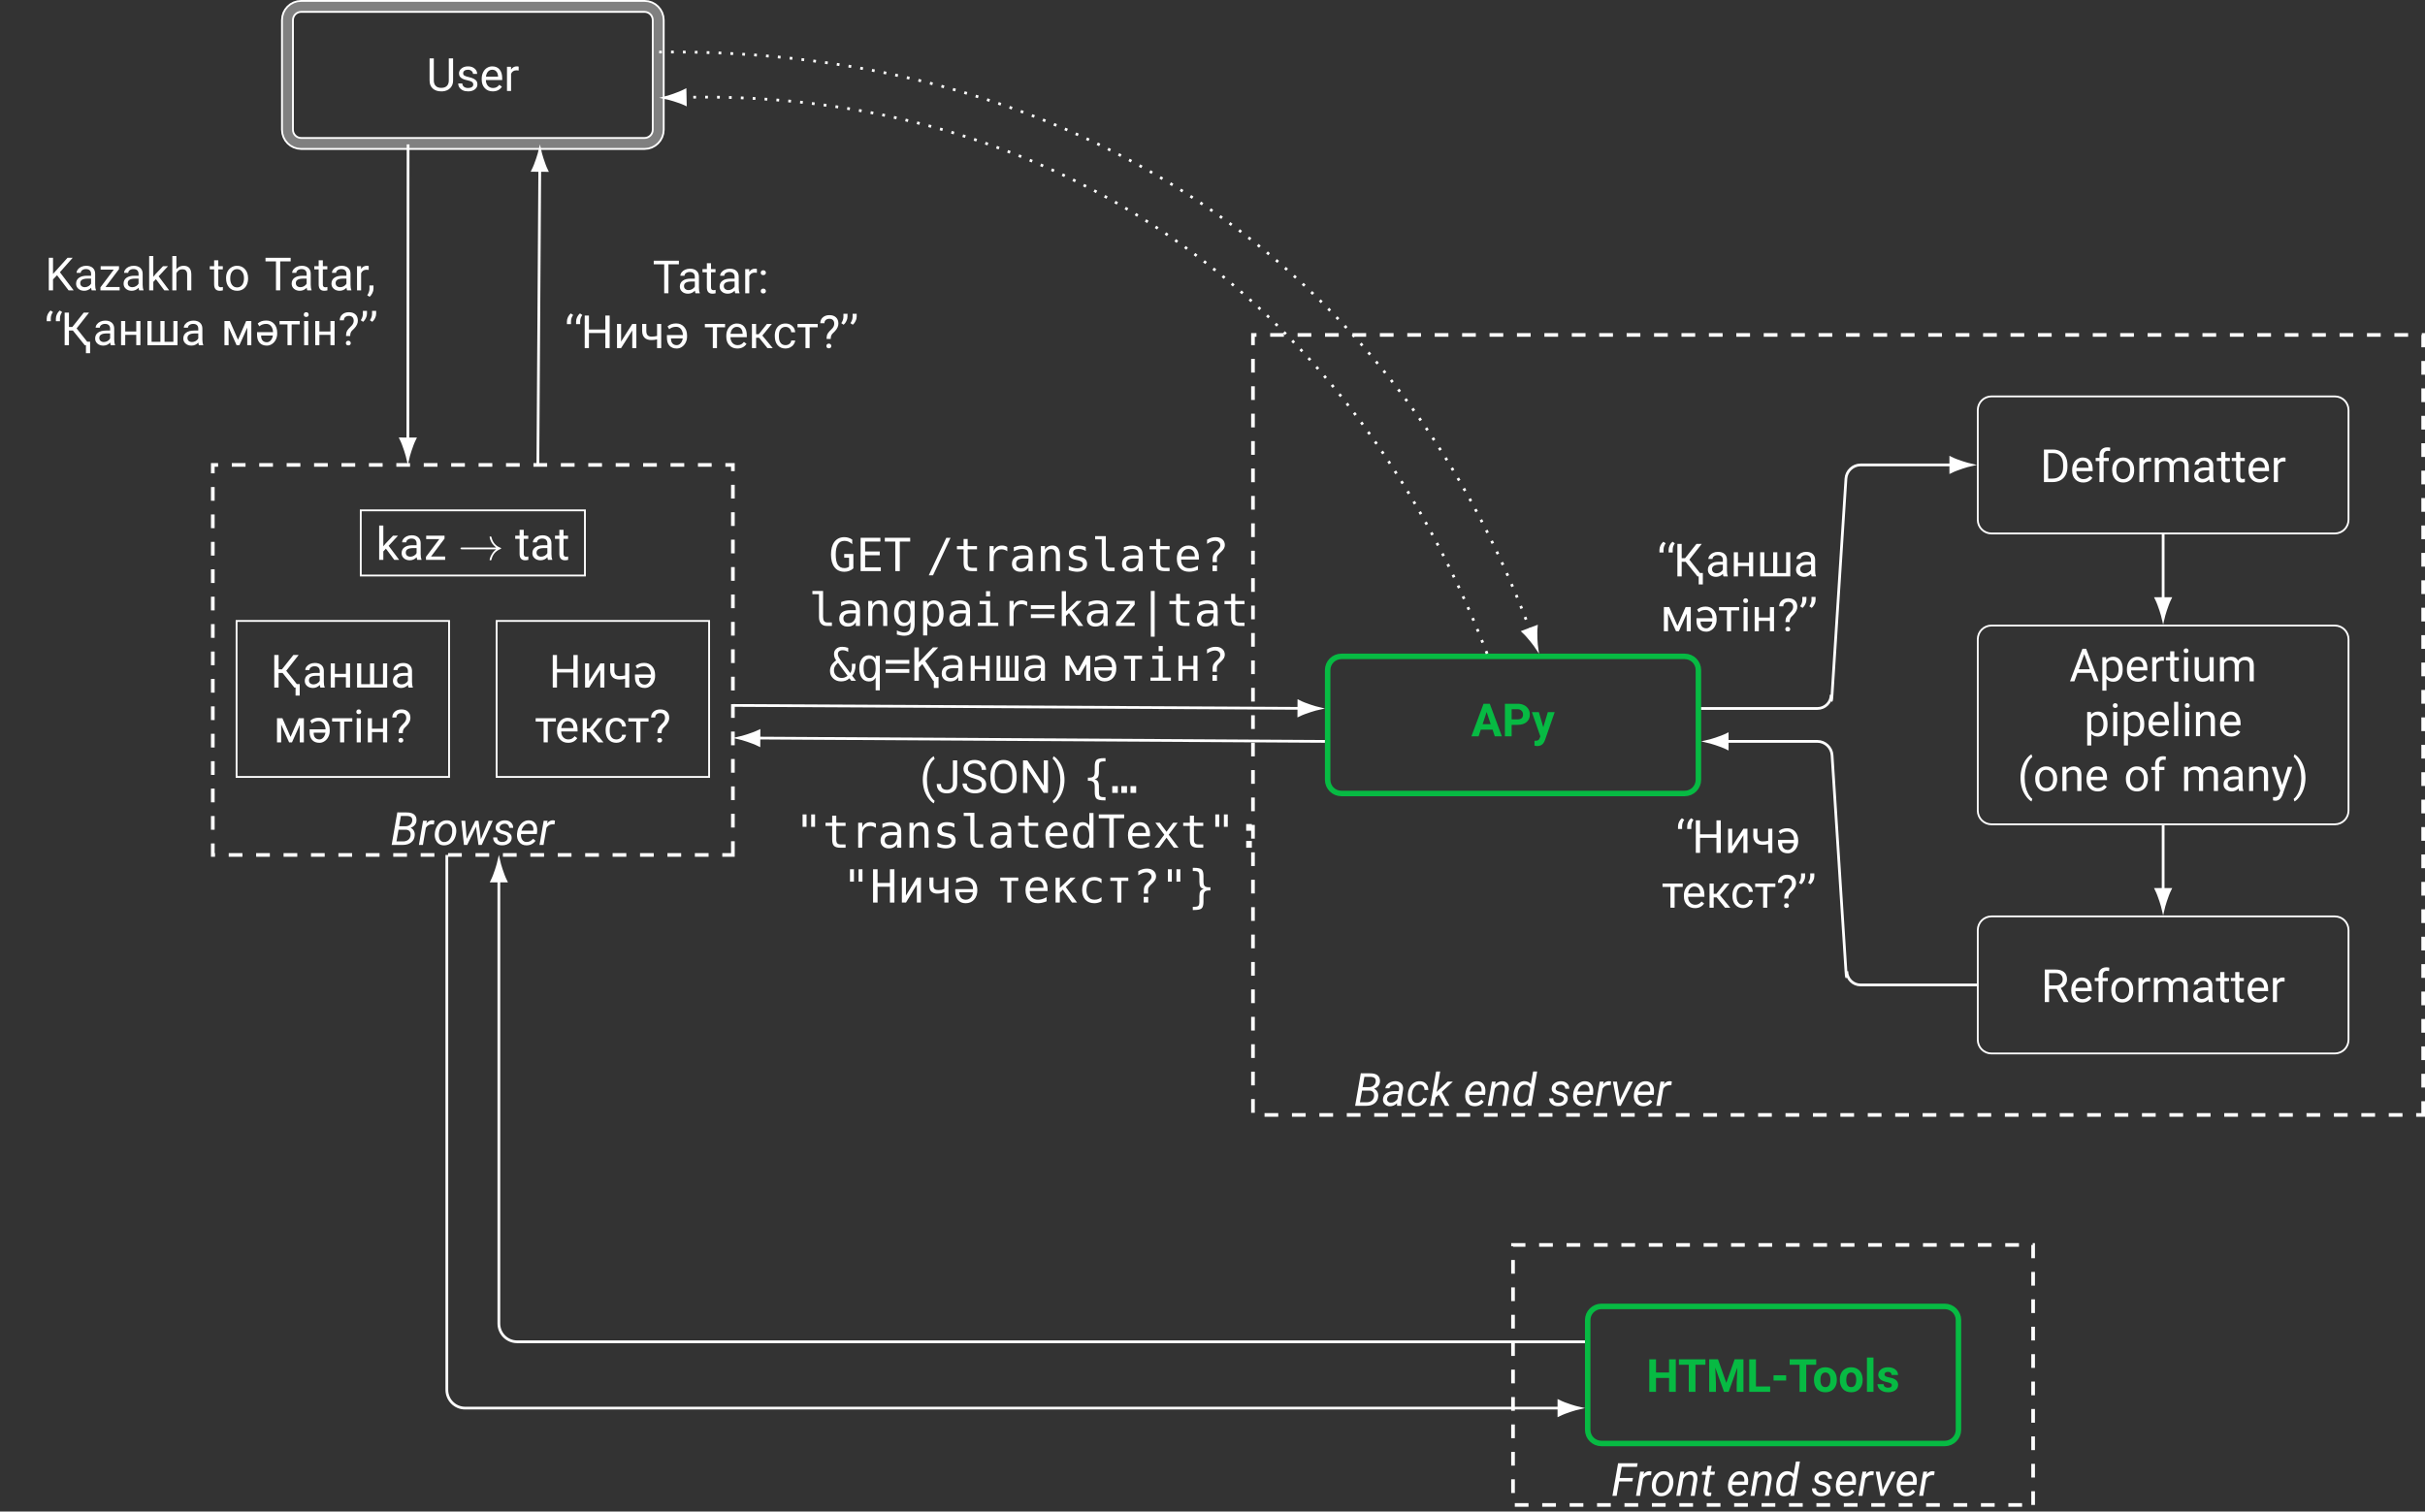 <?xml version="1.0" encoding="UTF-8"?>
<svg xmlns="http://www.w3.org/2000/svg" xmlns:xlink="http://www.w3.org/1999/xlink" width="528.687pt" height="329.595pt" viewBox="0 0 528.687 329.595" version="1.1">
<rect x="0" y="0" width="528.687" height="329.595" fill="#333333" stroke="none"/>
<defs>
<g>
<symbol overflow="visible" id="glyph0-0">
<path style="stroke:none;" d="M 3.938 0 L 0.484 0 L 0.484 -7.094 L 3.938 -7.094 Z M 3.672 -0.406 L 3.672 -6.672 L 2.344 -3.547 Z M 0.75 -6.609 L 0.75 -0.469 L 2.047 -3.547 Z M 0.938 -0.266 L 3.453 -0.266 L 2.188 -3.219 Z M 2.188 -3.875 L 3.453 -6.828 L 0.938 -6.828 Z M 2.188 -3.875 "/>
</symbol>
<symbol overflow="visible" id="glyph0-1">
<path style="stroke:none;" d="M 6.406 0 L 4.938 0 L 4.938 -3.031 L 2.094 -3.031 L 2.094 0 L 0.625 0 L 0.625 -7.094 L 2.094 -7.094 L 2.094 -4.219 L 4.938 -4.219 L 4.938 -7.094 L 6.406 -7.094 Z M 6.406 0 "/>
</symbol>
<symbol overflow="visible" id="glyph0-2">
<path style="stroke:none;" d="M 5.969 -5.906 L 3.797 -5.906 L 3.797 0 L 2.344 0 L 2.344 -5.906 L 0.188 -5.906 L 0.188 -7.094 L 5.969 -7.094 Z M 5.969 -5.906 "/>
</symbol>
<symbol overflow="visible" id="glyph0-3">
<path style="stroke:none;" d="M 2.547 -7.094 L 4.359 -1.953 L 6.172 -7.094 L 8.094 -7.094 L 8.094 0 L 6.625 0 L 6.625 -1.938 L 6.766 -5.281 L 4.859 0 L 3.859 0 L 1.953 -5.281 L 2.094 -1.938 L 2.094 0 L 0.625 0 L 0.625 -7.094 Z M 2.547 -7.094 "/>
</symbol>
<symbol overflow="visible" id="glyph0-4">
<path style="stroke:none;" d="M 2.094 -1.172 L 5.188 -1.172 L 5.188 0 L 0.625 0 L 0.625 -7.094 L 2.094 -7.094 Z M 2.094 -1.172 "/>
</symbol>
<symbol overflow="visible" id="glyph0-5">
<path style="stroke:none;" d="M 3.281 -2.469 L 0.531 -2.469 L 0.531 -3.609 L 3.281 -3.609 Z M 3.281 -2.469 "/>
</symbol>
<symbol overflow="visible" id="glyph0-6">
<path style="stroke:none;" d="M 0.328 -2.688 C 0.328 -3.207 0.426 -3.672 0.625 -4.078 C 0.82 -4.484 1.109 -4.797 1.484 -5.016 C 1.867 -5.242 2.312 -5.359 2.812 -5.359 C 3.52 -5.359 4.098 -5.141 4.547 -4.703 C 4.992 -4.273 5.242 -3.688 5.297 -2.938 L 5.312 -2.578 C 5.312 -1.773 5.082 -1.129 4.625 -0.641 C 4.176 -0.148 3.57 0.094 2.812 0.094 C 2.051 0.094 1.445 -0.145 1 -0.625 C 0.551 -1.113 0.328 -1.781 0.328 -2.625 Z M 1.734 -2.578 C 1.734 -2.078 1.828 -1.691 2.016 -1.422 C 2.203 -1.16 2.469 -1.031 2.812 -1.031 C 3.156 -1.031 3.422 -1.16 3.609 -1.422 C 3.805 -1.691 3.906 -2.113 3.906 -2.688 C 3.906 -3.176 3.805 -3.551 3.609 -3.812 C 3.422 -4.082 3.156 -4.219 2.812 -4.219 C 2.469 -4.219 2.203 -4.082 2.016 -3.812 C 1.828 -3.551 1.734 -3.141 1.734 -2.578 Z M 1.734 -2.578 "/>
</symbol>
<symbol overflow="visible" id="glyph0-7">
<path style="stroke:none;" d="M 2.031 0 L 0.609 0 L 0.609 -7.484 L 2.031 -7.484 Z M 2.031 0 "/>
</symbol>
<symbol overflow="visible" id="glyph0-8">
<path style="stroke:none;" d="M 3.391 -1.453 C 3.391 -1.629 3.301 -1.766 3.125 -1.859 C 2.957 -1.961 2.688 -2.051 2.312 -2.125 C 1.062 -2.383 0.438 -2.914 0.438 -3.719 C 0.438 -4.188 0.629 -4.578 1.016 -4.891 C 1.398 -5.203 1.91 -5.359 2.547 -5.359 C 3.211 -5.359 3.742 -5.203 4.141 -4.891 C 4.547 -4.578 4.75 -4.172 4.75 -3.672 L 3.344 -3.672 C 3.344 -3.867 3.273 -4.031 3.141 -4.156 C 3.016 -4.289 2.812 -4.359 2.531 -4.359 C 2.301 -4.359 2.117 -4.305 1.984 -4.203 C 1.859 -4.098 1.797 -3.961 1.797 -3.797 C 1.797 -3.641 1.867 -3.508 2.016 -3.406 C 2.16 -3.312 2.406 -3.227 2.75 -3.156 C 3.102 -3.094 3.398 -3.02 3.641 -2.938 C 4.391 -2.656 4.766 -2.18 4.766 -1.516 C 4.766 -1.035 4.555 -0.645 4.141 -0.344 C 3.734 -0.051 3.203 0.094 2.547 0.094 C 2.109 0.094 1.719 0.016 1.375 -0.141 C 1.031 -0.297 0.758 -0.508 0.562 -0.781 C 0.363 -1.062 0.266 -1.359 0.266 -1.672 L 1.609 -1.672 C 1.617 -1.422 1.707 -1.227 1.875 -1.094 C 2.051 -0.969 2.285 -0.906 2.578 -0.906 C 2.848 -0.906 3.051 -0.953 3.188 -1.047 C 3.32 -1.148 3.391 -1.285 3.391 -1.453 Z M 3.391 -1.453 "/>
</symbol>
<symbol overflow="visible" id="glyph0-9">
<path style="stroke:none;" d="M 4.641 -1.453 L 2.078 -1.453 L 1.594 0 L 0.031 0 L 2.672 -7.094 L 4.031 -7.094 L 6.672 0 L 5.125 0 Z M 2.469 -2.641 L 4.234 -2.641 L 3.344 -5.297 Z M 2.469 -2.641 "/>
</symbol>
<symbol overflow="visible" id="glyph0-10">
<path style="stroke:none;" d="M 2.094 -2.5 L 2.094 0 L 0.625 0 L 0.625 -7.094 L 3.391 -7.094 C 3.93 -7.094 4.398 -6.992 4.797 -6.797 C 5.203 -6.598 5.516 -6.316 5.734 -5.953 C 5.953 -5.598 6.062 -5.191 6.062 -4.734 C 6.062 -4.047 5.82 -3.5 5.344 -3.094 C 4.875 -2.695 4.219 -2.5 3.375 -2.5 Z M 2.094 -3.688 L 3.391 -3.688 C 3.785 -3.688 4.082 -3.773 4.281 -3.953 C 4.477 -4.129 4.578 -4.391 4.578 -4.734 C 4.578 -5.078 4.473 -5.352 4.266 -5.562 C 4.066 -5.781 3.789 -5.895 3.438 -5.906 L 2.094 -5.906 Z M 2.094 -3.688 "/>
</symbol>
<symbol overflow="visible" id="glyph0-11">
<path style="stroke:none;" d="M 2.5 -1.984 L 3.484 -5.266 L 4.984 -5.266 L 2.875 0.812 L 2.75 1.094 C 2.438 1.781 1.922 2.125 1.203 2.125 C 0.992 2.125 0.785 2.094 0.578 2.031 L 0.578 0.969 L 0.781 0.969 C 1.051 0.969 1.25 0.926 1.375 0.844 C 1.508 0.77 1.613 0.641 1.688 0.453 L 1.859 0.016 L 0.016 -5.266 L 1.531 -5.266 Z M 2.5 -1.984 "/>
</symbol>
<symbol overflow="visible" id="glyph1-0">
<path style="stroke:none;" d="M 3.938 0 L 0.484 0 L 0.484 -7.094 L 3.938 -7.094 Z M 3.672 -0.406 L 3.672 -6.672 L 2.344 -3.547 Z M 0.75 -6.609 L 0.75 -0.469 L 2.047 -3.547 Z M 0.938 -0.266 L 3.453 -0.266 L 2.188 -3.219 Z M 2.188 -3.875 L 3.453 -6.828 L 0.938 -6.828 Z M 2.188 -3.875 "/>
</symbol>
<symbol overflow="visible" id="glyph1-1">
<path style="stroke:none;" d="M 4.625 -3.125 L 1.75 -3.125 L 1.203 0 L 0.281 0 L 1.516 -7.094 L 5.781 -7.094 L 5.641 -6.312 L 2.297 -6.312 L 1.875 -3.891 L 4.766 -3.891 Z M 4.625 -3.125 "/>
</symbol>
<symbol overflow="visible" id="glyph1-2">
<path style="stroke:none;" d="M 3.422 -4.469 L 3.016 -4.5 C 2.453 -4.5 2.004 -4.25 1.672 -3.75 L 1.031 0 L 0.156 0 L 1.062 -5.266 L 1.922 -5.266 L 1.781 -4.656 C 2.156 -5.145 2.598 -5.383 3.109 -5.375 C 3.211 -5.375 3.352 -5.348 3.531 -5.297 Z M 3.422 -4.469 "/>
</symbol>
<symbol overflow="visible" id="glyph1-3">
<path style="stroke:none;" d="M 3.078 -5.359 C 3.516 -5.359 3.891 -5.238 4.203 -5 C 4.523 -4.77 4.758 -4.445 4.906 -4.031 C 5.062 -3.625 5.113 -3.176 5.062 -2.688 L 5.047 -2.578 C 4.984 -2.066 4.832 -1.602 4.594 -1.188 C 4.352 -0.781 4.039 -0.461 3.656 -0.234 C 3.27 -0.004 2.844 0.102 2.375 0.094 C 1.938 0.094 1.562 -0.02 1.25 -0.25 C 0.938 -0.488 0.703 -0.812 0.547 -1.219 C 0.398 -1.625 0.352 -2.066 0.406 -2.547 C 0.445 -3.086 0.594 -3.578 0.844 -4.016 C 1.094 -4.453 1.41 -4.789 1.797 -5.031 C 2.18 -5.27 2.609 -5.379 3.078 -5.359 Z M 1.281 -2.547 C 1.258 -2.336 1.258 -2.125 1.281 -1.906 C 1.312 -1.52 1.426 -1.211 1.625 -0.984 C 1.82 -0.754 2.086 -0.633 2.422 -0.625 C 2.711 -0.625 2.977 -0.695 3.219 -0.844 C 3.469 -1 3.676 -1.234 3.844 -1.547 C 4.008 -1.859 4.117 -2.203 4.172 -2.578 C 4.191 -2.879 4.195 -3.133 4.188 -3.344 C 4.145 -3.727 4.023 -4.035 3.828 -4.266 C 3.629 -4.492 3.367 -4.613 3.047 -4.625 C 2.586 -4.633 2.195 -4.457 1.875 -4.094 C 1.562 -3.727 1.367 -3.25 1.297 -2.656 Z M 1.281 -2.547 "/>
</symbol>
<symbol overflow="visible" id="glyph1-4">
<path style="stroke:none;" d="M 1.891 -5.266 L 1.766 -4.609 C 2.242 -5.129 2.785 -5.379 3.391 -5.359 C 3.879 -5.348 4.242 -5.176 4.484 -4.844 C 4.723 -4.52 4.812 -4.055 4.75 -3.453 L 4.172 0 L 3.297 0 L 3.875 -3.469 C 3.895 -3.625 3.895 -3.77 3.875 -3.906 C 3.82 -4.363 3.555 -4.598 3.078 -4.609 C 2.547 -4.617 2.082 -4.332 1.688 -3.75 L 1.031 0 L 0.156 0 L 1.062 -5.266 Z M 1.891 -5.266 "/>
</symbol>
<symbol overflow="visible" id="glyph1-5">
<path style="stroke:none;" d="M 2.484 -6.547 L 2.25 -5.266 L 3.219 -5.266 L 3.094 -4.578 L 2.141 -4.578 L 1.594 -1.297 C 1.582 -1.211 1.578 -1.133 1.578 -1.062 C 1.598 -0.812 1.738 -0.688 2 -0.688 C 2.102 -0.688 2.242 -0.703 2.422 -0.734 L 2.359 0 C 2.148 0.062 1.938 0.094 1.719 0.094 C 1.363 0.082 1.098 -0.047 0.922 -0.297 C 0.742 -0.547 0.676 -0.883 0.719 -1.312 L 1.25 -4.578 L 0.328 -4.578 L 0.453 -5.266 L 1.375 -5.266 L 1.594 -6.547 Z M 2.484 -6.547 "/>
</symbol>
<symbol overflow="visible" id="glyph1-6">
<path style="stroke:none;" d="M 2.422 0.094 C 1.773 0.082 1.266 -0.156 0.891 -0.625 C 0.516 -1.094 0.359 -1.695 0.422 -2.438 L 0.453 -2.641 C 0.504 -3.16 0.656 -3.633 0.906 -4.062 C 1.164 -4.5 1.477 -4.828 1.844 -5.047 C 2.207 -5.266 2.602 -5.367 3.031 -5.359 C 3.57 -5.348 3.992 -5.164 4.297 -4.812 C 4.609 -4.469 4.781 -4 4.812 -3.406 C 4.82 -3.195 4.816 -2.988 4.797 -2.781 L 4.734 -2.375 L 1.297 -2.375 C 1.242 -1.895 1.32 -1.488 1.531 -1.156 C 1.75 -0.82 2.07 -0.648 2.5 -0.641 C 3.02 -0.629 3.5 -0.863 3.938 -1.344 L 4.453 -0.906 C 4.234 -0.594 3.945 -0.344 3.594 -0.156 C 3.25 0.02 2.859 0.102 2.422 0.094 Z M 2.984 -4.625 C 2.617 -4.633 2.301 -4.508 2.031 -4.25 C 1.758 -4 1.547 -3.617 1.391 -3.109 L 3.953 -3.109 L 3.969 -3.188 C 4.02 -3.594 3.953 -3.93 3.766 -4.203 C 3.586 -4.473 3.328 -4.613 2.984 -4.625 Z M 2.984 -4.625 "/>
</symbol>
<symbol overflow="visible" id="glyph1-7">
<path style="stroke:none;" d="M 0.406 -2.641 C 0.469 -3.18 0.613 -3.664 0.844 -4.094 C 1.07 -4.52 1.352 -4.844 1.688 -5.062 C 2.031 -5.281 2.406 -5.383 2.812 -5.375 C 3.395 -5.352 3.848 -5.133 4.172 -4.719 L 4.672 -7.484 L 5.547 -7.484 L 4.266 0 L 3.453 0 L 3.547 -0.562 C 3.129 -0.113 2.617 0.102 2.016 0.094 C 1.523 0.082 1.133 -0.102 0.844 -0.469 C 0.551 -0.844 0.395 -1.336 0.375 -1.953 C 0.363 -2.148 0.375 -2.379 0.406 -2.641 Z M 1.25 -2.141 C 1.238 -1.672 1.32 -1.305 1.5 -1.047 C 1.676 -0.797 1.93 -0.664 2.266 -0.656 C 2.773 -0.633 3.227 -0.895 3.625 -1.438 L 4.047 -3.859 C 3.848 -4.336 3.492 -4.586 2.984 -4.609 C 2.641 -4.617 2.332 -4.516 2.062 -4.297 C 1.801 -4.078 1.598 -3.77 1.453 -3.375 C 1.316 -2.977 1.25 -2.566 1.25 -2.141 Z M 1.25 -2.141 "/>
</symbol>
<symbol overflow="visible" id="glyph1-8">
<path style="stroke:none;" d="M 3.406 -1.422 C 3.457 -1.785 3.258 -2.039 2.812 -2.188 L 1.891 -2.469 C 1.117 -2.727 0.75 -3.164 0.781 -3.781 C 0.801 -4.25 1.008 -4.629 1.406 -4.922 C 1.812 -5.223 2.285 -5.367 2.828 -5.359 C 3.359 -5.359 3.789 -5.203 4.125 -4.891 C 4.457 -4.586 4.617 -4.195 4.609 -3.719 L 3.734 -3.719 C 3.734 -3.977 3.645 -4.191 3.469 -4.359 C 3.301 -4.523 3.078 -4.613 2.797 -4.625 C 2.492 -4.625 2.227 -4.547 2 -4.391 C 1.801 -4.242 1.688 -4.055 1.656 -3.828 C 1.613 -3.516 1.797 -3.289 2.203 -3.156 L 2.656 -3.031 C 3.258 -2.875 3.688 -2.672 3.938 -2.422 C 4.188 -2.172 4.301 -1.863 4.281 -1.5 C 4.27 -1.164 4.164 -0.875 3.969 -0.625 C 3.77 -0.383 3.508 -0.203 3.188 -0.078 C 2.863 0.047 2.52 0.102 2.156 0.094 C 1.594 0.094 1.129 -0.066 0.766 -0.391 C 0.398 -0.711 0.227 -1.125 0.25 -1.625 L 1.125 -1.625 C 1.125 -1.32 1.219 -1.082 1.406 -0.906 C 1.594 -0.727 1.852 -0.641 2.188 -0.641 C 2.5 -0.629 2.77 -0.695 3 -0.844 C 3.238 -0.988 3.375 -1.18 3.406 -1.422 Z M 3.406 -1.422 "/>
</symbol>
<symbol overflow="visible" id="glyph1-9">
<path style="stroke:none;" d="M 2.062 -1.234 L 3.969 -5.266 L 4.891 -5.266 L 2.234 0 L 1.562 0 L 0.531 -5.266 L 1.406 -5.266 Z M 2.062 -1.234 "/>
</symbol>
<symbol overflow="visible" id="glyph1-10">
<path style="stroke:none;" d="M 0.281 0 L 1.516 -7.094 L 3.594 -7.078 C 4.32 -7.078 4.863 -6.914 5.219 -6.594 C 5.582 -6.27 5.738 -5.816 5.688 -5.234 C 5.633 -4.555 5.211 -4.047 4.422 -3.703 C 4.734 -3.578 4.969 -3.363 5.125 -3.062 C 5.281 -2.77 5.344 -2.441 5.312 -2.078 C 5.27 -1.441 5.016 -0.938 4.547 -0.562 C 4.086 -0.188 3.488 0 2.75 0 Z M 1.781 -3.312 L 1.328 -0.766 L 2.781 -0.766 C 3.219 -0.766 3.586 -0.879 3.891 -1.109 C 4.191 -1.348 4.363 -1.672 4.406 -2.078 C 4.457 -2.453 4.391 -2.75 4.203 -2.969 C 4.023 -3.188 3.75 -3.301 3.375 -3.312 Z M 1.906 -4.062 L 3.234 -4.062 C 3.641 -4.062 3.984 -4.164 4.266 -4.375 C 4.555 -4.582 4.723 -4.875 4.766 -5.25 C 4.805 -5.594 4.738 -5.848 4.562 -6.016 C 4.383 -6.191 4.094 -6.289 3.688 -6.312 L 2.297 -6.312 Z M 1.906 -4.062 "/>
</symbol>
<symbol overflow="visible" id="glyph1-11">
<path style="stroke:none;" d="M 3.375 0 C 3.352 -0.094 3.344 -0.188 3.344 -0.281 L 3.359 -0.562 C 2.867 -0.113 2.352 0.102 1.812 0.094 C 1.352 0.094 0.977 -0.051 0.688 -0.344 C 0.395 -0.633 0.258 -0.992 0.281 -1.422 C 0.312 -1.984 0.555 -2.422 1.016 -2.734 C 1.473 -3.047 2.07 -3.203 2.812 -3.203 L 3.734 -3.188 L 3.797 -3.609 C 3.828 -3.922 3.766 -4.172 3.609 -4.359 C 3.461 -4.547 3.234 -4.641 2.922 -4.641 C 2.617 -4.648 2.348 -4.578 2.109 -4.422 C 1.879 -4.266 1.738 -4.062 1.688 -3.812 L 0.812 -3.812 C 0.844 -4.113 0.961 -4.383 1.172 -4.625 C 1.379 -4.863 1.648 -5.047 1.984 -5.172 C 2.316 -5.305 2.66 -5.375 3.016 -5.375 C 3.555 -5.352 3.977 -5.18 4.281 -4.859 C 4.594 -4.547 4.723 -4.125 4.672 -3.594 L 4.25 -0.984 L 4.219 -0.609 C 4.207 -0.43 4.227 -0.254 4.281 -0.078 L 4.266 0 Z M 1.984 -0.688 C 2.273 -0.676 2.547 -0.738 2.797 -0.875 C 3.047 -1.02 3.258 -1.219 3.438 -1.469 L 3.625 -2.562 L 2.969 -2.562 C 2.406 -2.562 1.977 -2.473 1.688 -2.297 C 1.395 -2.117 1.227 -1.867 1.188 -1.547 C 1.156 -1.305 1.211 -1.102 1.359 -0.938 C 1.504 -0.77 1.711 -0.688 1.984 -0.688 Z M 1.984 -0.688 "/>
</symbol>
<symbol overflow="visible" id="glyph1-12">
<path style="stroke:none;" d="M 2.375 -0.625 C 2.688 -0.625 2.969 -0.719 3.219 -0.906 C 3.477 -1.094 3.645 -1.344 3.719 -1.656 L 4.562 -1.656 C 4.508 -1.32 4.375 -1.02 4.156 -0.75 C 3.938 -0.477 3.664 -0.266 3.344 -0.109 C 3.02 0.035 2.688 0.102 2.344 0.094 C 1.895 0.094 1.52 -0.016 1.219 -0.234 C 0.914 -0.461 0.691 -0.773 0.547 -1.172 C 0.41 -1.566 0.363 -2.016 0.406 -2.516 L 0.438 -2.766 C 0.5 -3.266 0.645 -3.711 0.875 -4.109 C 1.113 -4.516 1.422 -4.828 1.797 -5.047 C 2.172 -5.273 2.582 -5.379 3.031 -5.359 C 3.582 -5.348 4.023 -5.164 4.359 -4.812 C 4.691 -4.457 4.859 -4.004 4.859 -3.453 L 4.031 -3.453 C 4.031 -3.797 3.938 -4.07 3.75 -4.281 C 3.562 -4.5 3.312 -4.613 3 -4.625 C 2.539 -4.633 2.16 -4.461 1.859 -4.109 C 1.555 -3.766 1.367 -3.273 1.297 -2.641 L 1.281 -2.516 C 1.258 -2.305 1.254 -2.094 1.266 -1.875 C 1.285 -1.5 1.391 -1.195 1.578 -0.969 C 1.773 -0.75 2.039 -0.633 2.375 -0.625 Z M 2.375 -0.625 "/>
</symbol>
<symbol overflow="visible" id="glyph1-13">
<path style="stroke:none;" d="M 2.047 -2.422 L 1.344 -1.812 L 1.031 0 L 0.156 0 L 1.453 -7.484 L 2.344 -7.484 L 1.562 -3.016 L 2.094 -3.547 L 3.969 -5.266 L 5.109 -5.266 L 2.688 -3.016 L 4.359 0 L 3.391 0 Z M 2.047 -2.422 "/>
</symbol>
<symbol overflow="visible" id="glyph1-14">
<path style="stroke:none;" d="M 4.875 -1.25 L 6.562 -5.266 L 7.469 -5.266 L 5.062 0 L 4.359 0 L 3.812 -3.984 L 1.906 0 L 1.188 0 L 0.625 -5.266 L 1.469 -5.266 L 1.781 -1.344 L 3.656 -5.266 L 4.359 -5.266 Z M 4.875 -1.25 "/>
</symbol>
<symbol overflow="visible" id="glyph2-0">
<path style="stroke:none;" d="M 3.938 0 L 0.484 0 L 0.484 -7.094 L 3.938 -7.094 Z M 3.672 -0.406 L 3.672 -6.672 L 2.344 -3.547 Z M 0.75 -6.609 L 0.75 -0.469 L 2.047 -3.547 Z M 0.938 -0.266 L 3.453 -0.266 L 2.188 -3.219 Z M 2.188 -3.875 L 3.453 -6.828 L 0.938 -6.828 Z M 2.188 -3.875 "/>
</symbol>
<symbol overflow="visible" id="glyph2-1">
<path style="stroke:none;" d="M 5.812 -7.094 L 5.812 -2.266 C 5.812 -1.598 5.602 -1.051 5.188 -0.625 C 4.77 -0.195 4.203 0.039 3.484 0.094 L 3.234 0.094 C 2.461 0.094 1.844 -0.113 1.375 -0.531 C 0.914 -0.945 0.688 -1.523 0.688 -2.266 L 0.688 -7.094 L 1.609 -7.094 L 1.609 -2.281 C 1.609 -1.77 1.75 -1.375 2.031 -1.094 C 2.312 -0.812 2.711 -0.672 3.234 -0.672 C 3.766 -0.672 4.172 -0.812 4.453 -1.094 C 4.734 -1.375 4.875 -1.77 4.875 -2.281 L 4.875 -7.094 Z M 5.812 -7.094 "/>
</symbol>
<symbol overflow="visible" id="glyph2-2">
<path style="stroke:none;" d="M 3.75 -1.391 C 3.75 -1.641 3.656 -1.832 3.469 -1.969 C 3.289 -2.102 2.973 -2.219 2.516 -2.312 C 2.055 -2.406 1.691 -2.52 1.422 -2.656 C 1.16 -2.789 0.961 -2.953 0.828 -3.141 C 0.703 -3.336 0.641 -3.566 0.641 -3.828 C 0.641 -4.254 0.82 -4.613 1.188 -4.906 C 1.551 -5.207 2.02 -5.359 2.594 -5.359 C 3.188 -5.359 3.664 -5.203 4.031 -4.891 C 4.406 -4.586 4.594 -4.195 4.594 -3.719 L 3.688 -3.719 C 3.688 -3.969 3.582 -4.18 3.375 -4.359 C 3.164 -4.535 2.906 -4.625 2.594 -4.625 C 2.258 -4.625 2 -4.551 1.812 -4.406 C 1.633 -4.27 1.547 -4.082 1.547 -3.844 C 1.547 -3.633 1.629 -3.473 1.797 -3.359 C 1.973 -3.242 2.285 -3.133 2.734 -3.031 C 3.18 -2.938 3.547 -2.816 3.828 -2.672 C 4.109 -2.535 4.316 -2.367 4.453 -2.172 C 4.586 -1.984 4.656 -1.742 4.656 -1.453 C 4.656 -0.984 4.461 -0.609 4.078 -0.328 C 3.703 -0.047 3.219 0.094 2.625 0.094 C 2.195 0.094 1.82 0.02 1.5 -0.125 C 1.176 -0.27 0.922 -0.477 0.734 -0.75 C 0.555 -1.02 0.469 -1.312 0.469 -1.625 L 1.359 -1.625 C 1.379 -1.32 1.5 -1.082 1.719 -0.906 C 1.945 -0.727 2.25 -0.641 2.625 -0.641 C 2.957 -0.641 3.227 -0.707 3.438 -0.844 C 3.645 -0.977 3.75 -1.16 3.75 -1.391 Z M 3.75 -1.391 "/>
</symbol>
<symbol overflow="visible" id="glyph2-3">
<path style="stroke:none;" d="M 2.859 0.094 C 2.148 0.094 1.57 -0.141 1.125 -0.609 C 0.676 -1.078 0.453 -1.703 0.453 -2.484 L 0.453 -2.656 C 0.453 -3.176 0.551 -3.641 0.75 -4.047 C 0.945 -4.461 1.223 -4.785 1.578 -5.016 C 1.941 -5.242 2.332 -5.359 2.75 -5.359 C 3.438 -5.359 3.969 -5.133 4.344 -4.688 C 4.727 -4.238 4.922 -3.594 4.922 -2.75 L 4.922 -2.375 L 1.359 -2.375 C 1.367 -1.852 1.52 -1.43 1.812 -1.109 C 2.102 -0.797 2.473 -0.641 2.922 -0.641 C 3.234 -0.641 3.5 -0.703 3.719 -0.828 C 3.938 -0.961 4.129 -1.133 4.297 -1.344 L 4.859 -0.922 C 4.41 -0.242 3.742 0.094 2.859 0.094 Z M 2.75 -4.625 C 2.383 -4.625 2.078 -4.488 1.828 -4.219 C 1.586 -3.957 1.438 -3.586 1.375 -3.109 L 4.016 -3.109 L 4.016 -3.188 C 3.992 -3.645 3.867 -4 3.641 -4.25 C 3.422 -4.5 3.125 -4.625 2.75 -4.625 Z M 2.75 -4.625 "/>
</symbol>
<symbol overflow="visible" id="glyph2-4">
<path style="stroke:none;" d="M 3.234 -4.453 C 3.086 -4.484 2.938 -4.5 2.781 -4.5 C 2.188 -4.5 1.785 -4.242 1.578 -3.734 L 1.578 0 L 0.688 0 L 0.688 -5.266 L 1.562 -5.266 L 1.578 -4.656 C 1.867 -5.125 2.285 -5.359 2.828 -5.359 C 3.004 -5.359 3.141 -5.336 3.234 -5.297 Z M 3.234 -4.453 "/>
</symbol>
<symbol overflow="visible" id="glyph2-5">
<path style="stroke:none;" d="M 0.828 0 L 0.828 -7.094 L 2.828 -7.094 C 3.441 -7.094 3.984 -6.953 4.453 -6.672 C 4.93 -6.398 5.297 -6.016 5.547 -5.516 C 5.805 -5.016 5.941 -4.438 5.953 -3.781 L 5.953 -3.328 C 5.953 -2.66 5.82 -2.07 5.562 -1.562 C 5.301 -1.062 4.93 -0.676 4.453 -0.406 C 3.973 -0.145 3.414 -0.008 2.781 0 Z M 1.75 -6.312 L 1.75 -0.766 L 2.734 -0.766 C 3.461 -0.766 4.023 -0.988 4.422 -1.438 C 4.816 -1.883 5.016 -2.52 5.016 -3.344 L 5.016 -3.766 C 5.016 -4.566 4.828 -5.191 4.453 -5.641 C 4.078 -6.086 3.539 -6.312 2.844 -6.312 Z M 1.75 -6.312 "/>
</symbol>
<symbol overflow="visible" id="glyph2-6">
<path style="stroke:none;" d="M 1.125 0 L 1.125 -4.578 L 0.297 -4.578 L 0.297 -5.266 L 1.125 -5.266 L 1.125 -5.812 C 1.125 -6.375 1.273 -6.805 1.578 -7.109 C 1.879 -7.422 2.305 -7.578 2.859 -7.578 C 3.066 -7.578 3.27 -7.551 3.469 -7.5 L 3.422 -6.766 C 3.273 -6.797 3.113 -6.812 2.938 -6.812 C 2.645 -6.812 2.422 -6.723 2.266 -6.547 C 2.109 -6.379 2.031 -6.141 2.031 -5.828 L 2.031 -5.266 L 3.156 -5.266 L 3.156 -4.578 L 2.031 -4.578 L 2.031 0 Z M 1.125 0 "/>
</symbol>
<symbol overflow="visible" id="glyph2-7">
<path style="stroke:none;" d="M 0.438 -2.688 C 0.438 -3.195 0.535 -3.656 0.734 -4.062 C 0.941 -4.477 1.227 -4.797 1.594 -5.016 C 1.957 -5.242 2.367 -5.359 2.828 -5.359 C 3.547 -5.359 4.125 -5.109 4.562 -4.609 C 5.008 -4.117 5.234 -3.461 5.234 -2.641 L 5.234 -2.578 C 5.234 -2.066 5.133 -1.602 4.938 -1.188 C 4.75 -0.781 4.469 -0.461 4.094 -0.234 C 3.727 -0.016 3.312 0.094 2.844 0.094 C 2.125 0.094 1.539 -0.148 1.094 -0.641 C 0.656 -1.141 0.438 -1.801 0.438 -2.625 Z M 1.344 -2.578 C 1.344 -1.992 1.477 -1.523 1.75 -1.172 C 2.02 -0.816 2.383 -0.641 2.844 -0.641 C 3.301 -0.641 3.664 -0.816 3.938 -1.172 C 4.207 -1.535 4.344 -2.039 4.344 -2.688 C 4.344 -3.258 4.203 -3.723 3.922 -4.078 C 3.648 -4.441 3.285 -4.625 2.828 -4.625 C 2.391 -4.625 2.031 -4.445 1.75 -4.094 C 1.477 -3.738 1.344 -3.234 1.344 -2.578 Z M 1.344 -2.578 "/>
</symbol>
<symbol overflow="visible" id="glyph2-8">
<path style="stroke:none;" d="M 1.531 -5.266 L 1.547 -4.688 C 1.93 -5.133 2.453 -5.359 3.109 -5.359 C 3.848 -5.359 4.352 -5.078 4.625 -4.516 C 4.789 -4.766 5.016 -4.969 5.297 -5.125 C 5.578 -5.281 5.91 -5.359 6.297 -5.359 C 7.453 -5.359 8.039 -4.75 8.062 -3.531 L 8.062 0 L 7.156 0 L 7.156 -3.469 C 7.156 -3.852 7.066 -4.133 6.891 -4.312 C 6.723 -4.5 6.438 -4.594 6.031 -4.594 C 5.695 -4.594 5.422 -4.492 5.203 -4.297 C 4.984 -4.098 4.852 -3.832 4.812 -3.5 L 4.812 0 L 3.906 0 L 3.906 -3.453 C 3.906 -4.211 3.535 -4.594 2.797 -4.594 C 2.203 -4.594 1.797 -4.344 1.578 -3.844 L 1.578 0 L 0.672 0 L 0.672 -5.266 Z M 1.531 -5.266 "/>
</symbol>
<symbol overflow="visible" id="glyph2-9">
<path style="stroke:none;" d="M 3.938 0 C 3.883 -0.102 3.844 -0.289 3.812 -0.562 C 3.383 -0.125 2.883 0.094 2.312 0.094 C 1.789 0.094 1.363 -0.051 1.031 -0.344 C 0.695 -0.633 0.531 -1.004 0.531 -1.453 C 0.531 -2.004 0.738 -2.43 1.156 -2.734 C 1.57 -3.035 2.16 -3.188 2.922 -3.188 L 3.797 -3.188 L 3.797 -3.609 C 3.797 -3.922 3.703 -4.172 3.516 -4.359 C 3.328 -4.547 3.047 -4.641 2.672 -4.641 C 2.348 -4.641 2.078 -4.555 1.859 -4.391 C 1.648 -4.234 1.547 -4.039 1.547 -3.812 L 0.641 -3.812 C 0.641 -4.07 0.734 -4.32 0.922 -4.562 C 1.109 -4.812 1.359 -5.004 1.672 -5.141 C 1.992 -5.285 2.348 -5.359 2.734 -5.359 C 3.336 -5.359 3.812 -5.207 4.156 -4.906 C 4.5 -4.602 4.676 -4.188 4.688 -3.656 L 4.688 -1.234 C 4.688 -0.742 4.75 -0.359 4.875 -0.078 L 4.875 0 Z M 2.438 -0.688 C 2.719 -0.688 2.984 -0.758 3.234 -0.906 C 3.492 -1.051 3.68 -1.238 3.797 -1.469 L 3.797 -2.562 L 3.094 -2.562 C 1.988 -2.562 1.438 -2.238 1.438 -1.594 C 1.438 -1.301 1.531 -1.078 1.719 -0.922 C 1.906 -0.766 2.145 -0.688 2.438 -0.688 Z M 2.438 -0.688 "/>
</symbol>
<symbol overflow="visible" id="glyph2-10">
<path style="stroke:none;" d="M 1.906 -6.547 L 1.906 -5.266 L 2.891 -5.266 L 2.891 -4.578 L 1.906 -4.578 L 1.906 -1.297 C 1.906 -1.086 1.945 -0.93 2.031 -0.828 C 2.125 -0.723 2.273 -0.672 2.484 -0.672 C 2.586 -0.672 2.727 -0.691 2.906 -0.734 L 2.906 0 C 2.676 0.062 2.445 0.094 2.219 0.094 C 1.812 0.094 1.504 -0.023 1.297 -0.266 C 1.098 -0.504 1 -0.848 1 -1.297 L 1 -4.578 L 0.047 -4.578 L 0.047 -5.266 L 1 -5.266 L 1 -6.547 Z M 1.906 -6.547 "/>
</symbol>
<symbol overflow="visible" id="glyph2-11">
<path style="stroke:none;" d="M 4.734 -1.844 L 1.766 -1.844 L 1.094 0 L 0.141 0 L 2.844 -7.094 L 3.656 -7.094 L 6.375 0 L 5.406 0 Z M 2.047 -2.625 L 4.453 -2.625 L 3.25 -5.938 Z M 2.047 -2.625 "/>
</symbol>
<symbol overflow="visible" id="glyph2-12">
<path style="stroke:none;" d="M 5.125 -2.578 C 5.125 -1.773 4.941 -1.129 4.578 -0.641 C 4.211 -0.148 3.719 0.094 3.094 0.094 C 2.445 0.094 1.941 -0.109 1.578 -0.516 L 1.578 2.031 L 0.688 2.031 L 0.688 -5.266 L 1.5 -5.266 L 1.547 -4.688 C 1.91 -5.133 2.422 -5.359 3.078 -5.359 C 3.711 -5.359 4.211 -5.117 4.578 -4.641 C 4.941 -4.172 5.125 -3.508 5.125 -2.656 Z M 4.234 -2.672 C 4.234 -3.266 4.102 -3.734 3.844 -4.078 C 3.594 -4.422 3.25 -4.594 2.812 -4.594 C 2.258 -4.594 1.848 -4.352 1.578 -3.875 L 1.578 -1.359 C 1.848 -0.879 2.258 -0.641 2.812 -0.641 C 3.25 -0.641 3.594 -0.812 3.844 -1.156 C 4.102 -1.5 4.234 -2.004 4.234 -2.672 Z M 4.234 -2.672 "/>
</symbol>
<symbol overflow="visible" id="glyph2-13">
<path style="stroke:none;" d="M 1.656 0 L 0.766 0 L 0.766 -5.266 L 1.656 -5.266 Z M 0.688 -6.656 C 0.688 -6.801 0.727 -6.926 0.812 -7.031 C 0.906 -7.133 1.039 -7.188 1.219 -7.188 C 1.395 -7.188 1.523 -7.133 1.609 -7.031 C 1.703 -6.926 1.75 -6.801 1.75 -6.656 C 1.75 -6.508 1.703 -6.391 1.609 -6.297 C 1.523 -6.203 1.395 -6.156 1.219 -6.156 C 1.039 -6.156 0.906 -6.203 0.812 -6.297 C 0.727 -6.391 0.688 -6.508 0.688 -6.656 Z M 0.688 -6.656 "/>
</symbol>
<symbol overflow="visible" id="glyph2-14">
<path style="stroke:none;" d="M 3.938 -0.516 C 3.582 -0.109 3.066 0.094 2.391 0.094 C 1.828 0.094 1.398 -0.066 1.109 -0.391 C 0.816 -0.711 0.664 -1.195 0.656 -1.844 L 0.656 -5.266 L 1.562 -5.266 L 1.562 -1.859 C 1.562 -1.066 1.883 -0.672 2.531 -0.672 C 3.219 -0.672 3.676 -0.926 3.906 -1.438 L 3.906 -5.266 L 4.812 -5.266 L 4.812 0 L 3.953 0 Z M 3.938 -0.516 "/>
</symbol>
<symbol overflow="visible" id="glyph2-15">
<path style="stroke:none;" d="M 1.656 0 L 0.766 0 L 0.766 -7.484 L 1.656 -7.484 Z M 1.656 0 "/>
</symbol>
<symbol overflow="visible" id="glyph2-16">
<path style="stroke:none;" d="M 1.531 -5.266 L 1.562 -4.609 C 1.969 -5.109 2.492 -5.359 3.141 -5.359 C 4.254 -5.359 4.816 -4.734 4.828 -3.484 L 4.828 0 L 3.922 0 L 3.922 -3.484 C 3.922 -3.859 3.832 -4.133 3.656 -4.312 C 3.488 -4.5 3.223 -4.594 2.859 -4.594 C 2.566 -4.594 2.312 -4.516 2.094 -4.359 C 1.875 -4.203 1.703 -4 1.578 -3.75 L 1.578 0 L 0.688 0 L 0.688 -5.266 Z M 1.531 -5.266 "/>
</symbol>
<symbol overflow="visible" id="glyph2-17">
<path style="stroke:none;" d="M 0.641 -2.875 C 0.641 -3.613 0.738 -4.316 0.938 -4.984 C 1.133 -5.66 1.426 -6.273 1.812 -6.828 C 2.207 -7.379 2.613 -7.77 3.031 -8 L 3.219 -7.406 C 2.738 -7.039 2.348 -6.484 2.047 -5.734 C 1.742 -4.992 1.578 -4.16 1.547 -3.234 L 1.547 -2.812 C 1.547 -1.562 1.773 -0.477 2.234 0.438 C 2.504 0.988 2.832 1.422 3.219 1.734 L 3.031 2.281 C 2.602 2.039 2.191 1.641 1.797 1.078 C 1.023 -0.023 0.641 -1.344 0.641 -2.875 Z M 0.641 -2.875 "/>
</symbol>
<symbol overflow="visible" id="glyph2-18">
<path style="stroke:none;" d="M 2.406 -1.312 L 3.625 -5.266 L 4.594 -5.266 L 2.484 0.812 C 2.148 1.688 1.629 2.125 0.922 2.125 L 0.75 2.109 L 0.406 2.047 L 0.406 1.312 L 0.656 1.344 C 0.957 1.344 1.191 1.281 1.359 1.156 C 1.535 1.031 1.676 0.805 1.781 0.484 L 1.984 -0.062 L 0.109 -5.266 L 1.094 -5.266 Z M 2.406 -1.312 "/>
</symbol>
<symbol overflow="visible" id="glyph2-19">
<path style="stroke:none;" d="M 2.766 -2.828 C 2.766 -2.109 2.664 -1.414 2.469 -0.75 C 2.281 -0.082 1.988 0.531 1.594 1.094 C 1.207 1.656 0.801 2.051 0.375 2.281 L 0.188 1.734 C 0.688 1.348 1.086 0.754 1.391 -0.047 C 1.691 -0.848 1.848 -1.742 1.859 -2.734 L 1.859 -2.891 C 1.859 -3.566 1.785 -4.195 1.641 -4.781 C 1.492 -5.375 1.289 -5.898 1.031 -6.359 C 0.781 -6.828 0.5 -7.191 0.188 -7.453 L 0.375 -8 C 0.801 -7.758 1.207 -7.363 1.594 -6.812 C 1.988 -6.258 2.281 -5.645 2.469 -4.969 C 2.664 -4.301 2.766 -3.586 2.766 -2.828 Z M 2.766 -2.828 "/>
</symbol>
<symbol overflow="visible" id="glyph2-20">
<path style="stroke:none;" d="M 3.422 -2.859 L 1.75 -2.859 L 1.75 0 L 0.812 0 L 0.812 -7.094 L 3.156 -7.094 C 3.957 -7.094 4.57 -6.91 5 -6.547 C 5.438 -6.18 5.656 -5.648 5.656 -4.953 C 5.656 -4.516 5.535 -4.129 5.297 -3.797 C 5.055 -3.473 4.723 -3.227 4.297 -3.062 L 5.969 -0.062 L 5.969 0 L 4.953 0 Z M 1.75 -3.625 L 3.188 -3.625 C 3.656 -3.625 4.023 -3.742 4.297 -3.984 C 4.578 -4.234 4.719 -4.555 4.719 -4.953 C 4.719 -5.391 4.582 -5.723 4.312 -5.953 C 4.051 -6.191 3.676 -6.312 3.188 -6.312 L 1.75 -6.312 Z M 1.75 -3.625 "/>
</symbol>
<symbol overflow="visible" id="glyph2-21">
<path style="stroke:none;" d="M 2.156 -2.438 L 1.594 -1.844 L 1.594 0 L 0.688 0 L 0.688 -7.484 L 1.594 -7.484 L 1.594 -2.953 L 2.062 -3.531 L 3.703 -5.266 L 4.797 -5.266 L 2.75 -3.062 L 5.047 0 L 3.984 0 Z M 2.156 -2.438 "/>
</symbol>
<symbol overflow="visible" id="glyph2-22">
<path style="stroke:none;" d="M 1.531 -0.734 L 4.609 -0.734 L 4.609 0 L 0.422 0 L 0.422 -0.656 L 3.328 -4.516 L 0.469 -4.516 L 0.469 -5.266 L 4.469 -5.266 L 4.469 -4.625 Z M 1.531 -0.734 "/>
</symbol>
<symbol overflow="visible" id="glyph2-23">
<path style="stroke:none;" d="M 6.266 0 L 5.328 0 L 5.328 -3.281 L 1.75 -3.281 L 1.75 0 L 0.828 0 L 0.828 -7.094 L 1.75 -7.094 L 1.75 -4.047 L 5.328 -4.047 L 5.328 -7.094 L 6.266 -7.094 Z M 6.266 0 "/>
</symbol>
<symbol overflow="visible" id="glyph2-24">
<path style="stroke:none;" d="M 4.094 -5.266 L 4.984 -5.266 L 4.984 0 L 4.094 0 L 4.094 -3.844 L 1.656 0 L 0.766 0 L 0.766 -5.266 L 1.656 -5.266 L 1.656 -1.422 Z M 4.094 -5.266 "/>
</symbol>
<symbol overflow="visible" id="glyph2-25">
<path style="stroke:none;" d="M 4.656 0 L 3.75 0 L 3.75 -1.906 C 3.352 -1.801 2.945 -1.75 2.531 -1.75 C 1.875 -1.75 1.375 -1.914 1.031 -2.25 C 0.688 -2.594 0.508 -3.078 0.5 -3.703 L 0.5 -5.266 L 1.406 -5.266 L 1.406 -3.672 C 1.414 -2.891 1.789 -2.5 2.531 -2.5 C 2.945 -2.5 3.352 -2.547 3.75 -2.641 L 3.75 -5.266 L 4.656 -5.266 Z M 4.656 0 "/>
</symbol>
<symbol overflow="visible" id="glyph2-26">
<path style="stroke:none;" d="M 2.484 -5.375 C 3.203 -5.375 3.781 -5.129 4.219 -4.641 C 4.656 -4.148 4.875 -3.504 4.875 -2.703 L 4.875 -2.516 C 4.875 -2.035 4.77 -1.594 4.562 -1.188 C 4.363 -0.789 4.086 -0.477 3.734 -0.25 C 3.391 -0.02 3.02 0.094 2.625 0.094 C 1.945 0.094 1.422 -0.109 1.047 -0.516 C 0.672 -0.93 0.484 -1.52 0.484 -2.281 L 0.484 -2.844 L 3.969 -2.844 C 3.945 -3.383 3.805 -3.816 3.547 -4.141 C 3.285 -4.473 2.93 -4.641 2.484 -4.641 C 1.879 -4.641 1.379 -4.461 0.984 -4.109 L 0.625 -4.719 C 1.082 -5.156 1.703 -5.375 2.484 -5.375 Z M 2.625 -0.641 C 2.938 -0.641 3.211 -0.77 3.453 -1.031 C 3.703 -1.301 3.863 -1.66 3.938 -2.109 L 1.375 -2.109 L 1.375 -1.984 C 1.375 -1.578 1.484 -1.25 1.703 -1 C 1.93 -0.758 2.238 -0.641 2.625 -0.641 Z M 2.625 -0.641 "/>
</symbol>
<symbol overflow="visible" id="glyph2-27">
<path style="stroke:none;" d="M 4.594 -4.531 L 2.828 -4.531 L 2.828 0 L 1.922 0 L 1.922 -4.531 L 0.188 -4.531 L 0.188 -5.266 L 4.594 -5.266 Z M 4.594 -4.531 "/>
</symbol>
<symbol overflow="visible" id="glyph2-28">
<path style="stroke:none;" d="M 2.859 0.094 C 2.148 0.094 1.57 -0.141 1.125 -0.609 C 0.676 -1.078 0.453 -1.703 0.453 -2.484 L 0.453 -2.656 C 0.453 -3.176 0.551 -3.641 0.75 -4.047 C 0.945 -4.461 1.223 -4.785 1.578 -5.016 C 1.941 -5.242 2.332 -5.359 2.75 -5.359 C 3.438 -5.359 3.969 -5.133 4.344 -4.688 C 4.727 -4.238 4.922 -3.594 4.922 -2.75 L 4.922 -2.375 L 1.359 -2.375 C 1.367 -1.852 1.52 -1.43 1.812 -1.109 C 2.102 -0.797 2.473 -0.641 2.922 -0.641 C 3.234 -0.641 3.5 -0.703 3.719 -0.828 C 3.938 -0.961 4.129 -1.133 4.297 -1.344 L 4.859 -0.922 C 4.41 -0.242 3.742 0.094 2.859 0.094 Z M 2.75 -4.625 C 2.383 -4.625 2.078 -4.488 1.828 -4.219 C 1.586 -3.957 1.438 -3.586 1.375 -3.109 L 4.016 -3.109 L 4.016 -3.188 C 3.992 -3.645 3.867 -4 3.641 -4.25 C 3.422 -4.5 3.125 -4.625 2.75 -4.625 Z M 2.75 -4.625 "/>
</symbol>
<symbol overflow="visible" id="glyph2-29">
<path style="stroke:none;" d="M 2.328 -2.25 L 1.672 -2.25 L 1.672 0 L 0.766 0 L 0.766 -5.266 L 1.672 -5.266 L 1.672 -3.031 L 2.25 -3.031 L 4.031 -5.266 L 5.109 -5.266 L 3.031 -2.734 L 5.297 0 L 4.141 0 Z M 2.328 -2.25 "/>
</symbol>
<symbol overflow="visible" id="glyph2-30">
<path style="stroke:none;" d="M 2.797 -0.641 C 3.117 -0.641 3.398 -0.734 3.641 -0.922 C 3.879 -1.117 4.008 -1.363 4.031 -1.656 L 4.891 -1.656 C 4.867 -1.352 4.758 -1.066 4.562 -0.797 C 4.375 -0.523 4.117 -0.305 3.797 -0.141 C 3.484 0.016 3.148 0.094 2.797 0.094 C 2.078 0.094 1.504 -0.145 1.078 -0.625 C 0.66 -1.102 0.453 -1.754 0.453 -2.578 L 0.453 -2.734 C 0.453 -3.242 0.547 -3.695 0.734 -4.094 C 0.922 -4.5 1.188 -4.812 1.531 -5.031 C 1.883 -5.25 2.305 -5.359 2.797 -5.359 C 3.379 -5.359 3.863 -5.18 4.25 -4.828 C 4.645 -4.473 4.859 -4.016 4.891 -3.453 L 4.031 -3.453 C 4.008 -3.797 3.879 -4.078 3.641 -4.297 C 3.41 -4.516 3.129 -4.625 2.797 -4.625 C 2.336 -4.625 1.977 -4.457 1.719 -4.125 C 1.469 -3.801 1.344 -3.328 1.344 -2.703 L 1.344 -2.531 C 1.344 -1.926 1.469 -1.457 1.719 -1.125 C 1.969 -0.801 2.328 -0.641 2.797 -0.641 Z M 2.797 -0.641 "/>
</symbol>
<symbol overflow="visible" id="glyph2-31">
<path style="stroke:none;" d="M 1.734 -2 C 1.742 -2.383 1.785 -2.688 1.859 -2.906 C 1.941 -3.133 2.109 -3.383 2.359 -3.656 L 3 -4.312 C 3.27 -4.625 3.406 -4.957 3.406 -5.312 C 3.406 -5.645 3.316 -5.906 3.141 -6.094 C 2.961 -6.289 2.703 -6.391 2.359 -6.391 C 2.035 -6.391 1.77 -6.301 1.562 -6.125 C 1.363 -5.957 1.266 -5.723 1.266 -5.422 L 0.359 -5.422 C 0.367 -5.953 0.555 -6.379 0.922 -6.703 C 1.297 -7.023 1.773 -7.188 2.359 -7.188 C 2.973 -7.188 3.453 -7.02 3.797 -6.688 C 4.141 -6.363 4.312 -5.91 4.312 -5.328 C 4.312 -4.766 4.051 -4.207 3.531 -3.656 L 3 -3.125 C 2.758 -2.863 2.641 -2.488 2.641 -2 Z M 1.703 -0.453 C 1.703 -0.598 1.742 -0.719 1.828 -0.812 C 1.922 -0.914 2.055 -0.969 2.234 -0.969 C 2.41 -0.969 2.539 -0.914 2.625 -0.812 C 2.719 -0.719 2.766 -0.598 2.766 -0.453 C 2.766 -0.305 2.719 -0.188 2.625 -0.094 C 2.539 0 2.41 0.047 2.234 0.047 C 2.055 0.047 1.922 0 1.828 -0.094 C 1.742 -0.188 1.703 -0.305 1.703 -0.453 Z M 1.703 -0.453 "/>
</symbol>
<symbol overflow="visible" id="glyph2-32">
<path style="stroke:none;" d="M 2.656 -3.188 L 1.797 -3.188 L 1.797 0 L 0.859 0 L 0.859 -7.094 L 1.797 -7.094 L 1.797 -3.969 L 2.531 -3.969 L 5.016 -7.094 L 6.172 -7.094 L 3.469 -3.656 L 6.375 0 L 5.234 0 Z M 6.406 1.75 L 5.5 1.75 L 5.5 -0.75 L 6.406 -0.75 Z M 6.406 1.75 "/>
</symbol>
<symbol overflow="visible" id="glyph2-33">
<path style="stroke:none;" d="M 3.938 0 C 3.883 -0.102 3.844 -0.289 3.812 -0.562 C 3.383 -0.125 2.883 0.094 2.312 0.094 C 1.789 0.094 1.363 -0.051 1.031 -0.344 C 0.695 -0.633 0.531 -1.004 0.531 -1.453 C 0.531 -2.004 0.738 -2.43 1.156 -2.734 C 1.57 -3.035 2.16 -3.188 2.922 -3.188 L 3.797 -3.188 L 3.797 -3.609 C 3.797 -3.922 3.703 -4.172 3.516 -4.359 C 3.328 -4.547 3.047 -4.641 2.672 -4.641 C 2.348 -4.641 2.078 -4.555 1.859 -4.391 C 1.648 -4.234 1.547 -4.039 1.547 -3.812 L 0.641 -3.812 C 0.641 -4.07 0.734 -4.32 0.922 -4.562 C 1.109 -4.812 1.359 -5.004 1.672 -5.141 C 1.992 -5.285 2.348 -5.359 2.734 -5.359 C 3.336 -5.359 3.812 -5.207 4.156 -4.906 C 4.5 -4.602 4.676 -4.188 4.688 -3.656 L 4.688 -1.234 C 4.688 -0.742 4.75 -0.359 4.875 -0.078 L 4.875 0 Z M 2.438 -0.688 C 2.719 -0.688 2.984 -0.758 3.234 -0.906 C 3.492 -1.051 3.68 -1.238 3.797 -1.469 L 3.797 -2.562 L 3.094 -2.562 C 1.988 -2.562 1.438 -2.238 1.438 -1.594 C 1.438 -1.301 1.531 -1.078 1.719 -0.922 C 1.906 -0.766 2.145 -0.688 2.438 -0.688 Z M 2.438 -0.688 "/>
</symbol>
<symbol overflow="visible" id="glyph2-34">
<path style="stroke:none;" d="M 4.984 0 L 4.078 0 L 4.078 -2.25 L 1.672 -2.25 L 1.672 0 L 0.766 0 L 0.766 -5.266 L 1.672 -5.266 L 1.672 -2.984 L 4.078 -2.984 L 4.078 -5.266 L 4.984 -5.266 Z M 4.984 0 "/>
</symbol>
<symbol overflow="visible" id="glyph2-35">
<path style="stroke:none;" d="M 1.672 -5.266 L 1.672 -0.734 L 3.594 -0.734 L 3.594 -5.266 L 4.5 -5.266 L 4.5 -0.734 L 6.422 -0.734 L 6.422 -5.266 L 7.328 -5.266 L 7.328 0 L 0.766 0 L 0.766 -5.266 Z M 1.672 -5.266 "/>
</symbol>
<symbol overflow="visible" id="glyph2-36">
<path style="stroke:none;" d="M 3.719 -1.188 L 5.5 -5.266 L 6.625 -5.266 L 6.625 0 L 5.734 0 L 5.734 -3.828 L 4.031 0 L 3.406 0 L 1.672 -3.906 L 1.672 0 L 0.766 0 L 0.766 -5.266 L 1.938 -5.266 Z M 3.719 -1.188 "/>
</symbol>
<symbol overflow="visible" id="glyph2-37">
<path style="stroke:none;" d="M 1.656 0 L 0.766 0 L 0.766 -5.266 L 1.656 -5.266 Z M 0.688 -6.656 C 0.688 -6.801 0.727 -6.926 0.812 -7.031 C 0.906 -7.133 1.039 -7.188 1.219 -7.188 C 1.395 -7.188 1.523 -7.133 1.609 -7.031 C 1.703 -6.926 1.75 -6.801 1.75 -6.656 C 1.75 -6.508 1.703 -6.391 1.609 -6.297 C 1.523 -6.203 1.395 -6.156 1.219 -6.156 C 1.039 -6.156 0.906 -6.203 0.812 -6.297 C 0.727 -6.391 0.688 -6.508 0.688 -6.656 Z M 0.688 -6.656 "/>
</symbol>
<symbol overflow="visible" id="glyph2-38">
<path style="stroke:none;" d="M 5.719 -6.312 L 3.438 -6.312 L 3.438 0 L 2.516 0 L 2.516 -6.312 L 0.234 -6.312 L 0.234 -7.094 L 5.719 -7.094 Z M 5.719 -6.312 "/>
</symbol>
<symbol overflow="visible" id="glyph2-39">
<path style="stroke:none;" d="M 0.703 -0.469 C 0.703 -0.625 0.75 -0.754 0.844 -0.859 C 0.938 -0.961 1.07 -1.016 1.25 -1.016 C 1.438 -1.016 1.578 -0.961 1.672 -0.859 C 1.773 -0.754 1.828 -0.625 1.828 -0.469 C 1.828 -0.32 1.773 -0.195 1.672 -0.094 C 1.578 0 1.438 0.047 1.25 0.047 C 1.07 0.047 0.938 0 0.844 -0.094 C 0.75 -0.195 0.703 -0.32 0.703 -0.469 Z M 0.703 -4.469 C 0.703 -4.625 0.75 -4.754 0.844 -4.859 C 0.938 -4.961 1.07 -5.016 1.25 -5.016 C 1.438 -5.016 1.578 -4.961 1.672 -4.859 C 1.773 -4.754 1.828 -4.625 1.828 -4.469 C 1.828 -4.32 1.773 -4.195 1.672 -4.094 C 1.578 -4 1.438 -3.953 1.25 -3.953 C 1.07 -3.953 0.938 -4 0.844 -4.094 C 0.75 -4.195 0.703 -4.32 0.703 -4.469 Z M 0.703 -4.469 "/>
</symbol>
<symbol overflow="visible" id="glyph2-40">
<path style="stroke:none;" d="M 1.312 -7.562 L 1.828 -7.219 C 1.523 -6.801 1.367 -6.359 1.359 -5.891 L 1.359 -5.219 L 0.469 -5.219 L 0.469 -5.781 C 0.469 -6.113 0.547 -6.441 0.703 -6.766 C 0.859 -7.086 1.062 -7.352 1.312 -7.562 Z M 3.312 -7.562 L 3.828 -7.219 C 3.523 -6.801 3.367 -6.359 3.359 -5.891 L 3.359 -5.219 L 2.469 -5.219 L 2.469 -5.781 C 2.469 -6.113 2.547 -6.441 2.703 -6.766 C 2.859 -7.086 3.062 -7.352 3.312 -7.562 Z M 3.312 -7.562 "/>
</symbol>
<symbol overflow="visible" id="glyph2-41">
<path style="stroke:none;" d="M 0.75 -5.094 L 0.234 -5.438 C 0.535 -5.863 0.691 -6.312 0.703 -6.781 L 0.703 -7.484 L 1.594 -7.484 L 1.594 -6.844 C 1.594 -6.52 1.508 -6.195 1.344 -5.875 C 1.188 -5.551 0.988 -5.289 0.75 -5.094 Z M 2.75 -5.094 L 2.234 -5.438 C 2.535 -5.863 2.691 -6.312 2.703 -6.781 L 2.703 -7.484 L 3.594 -7.484 L 3.594 -6.844 C 3.594 -6.52 3.508 -6.195 3.344 -5.875 C 3.188 -5.551 2.988 -5.289 2.75 -5.094 Z M 2.75 -5.094 "/>
</symbol>
<symbol overflow="visible" id="glyph2-42">
<path style="stroke:none;" d="M 2.625 -3.297 L 1.75 -2.391 L 1.75 0 L 0.828 0 L 0.828 -7.094 L 1.75 -7.094 L 1.75 -3.578 L 4.906 -7.094 L 6.031 -7.094 L 3.25 -3.953 L 6.25 0 L 5.141 0 Z M 2.625 -3.297 "/>
</symbol>
<symbol overflow="visible" id="glyph2-43">
<path style="stroke:none;" d="M 1.578 -4.625 C 1.984 -5.113 2.504 -5.359 3.141 -5.359 C 4.254 -5.359 4.816 -4.734 4.828 -3.484 L 4.828 0 L 3.922 0 L 3.922 -3.484 C 3.922 -3.859 3.832 -4.133 3.656 -4.312 C 3.488 -4.5 3.223 -4.594 2.859 -4.594 C 2.566 -4.594 2.312 -4.516 2.094 -4.359 C 1.875 -4.203 1.703 -4 1.578 -3.75 L 1.578 0 L 0.688 0 L 0.688 -7.484 L 1.578 -7.484 Z M 1.578 -4.625 "/>
</symbol>
<symbol overflow="visible" id="glyph2-44">
<path style="stroke:none;" d="M 0.656 1.406 L 0.141 1.062 C 0.441 0.633 0.602 0.195 0.625 -0.25 L 0.625 -1.062 L 1.5 -1.062 L 1.5 -0.359 C 1.5 -0.035 1.414 0.285 1.25 0.609 C 1.094 0.941 0.895 1.207 0.656 1.406 Z M 0.656 1.406 "/>
</symbol>
<symbol overflow="visible" id="glyph2-45">
<path style="stroke:none;" d="M 3.797 -7.094 L 4.734 -7.094 L 4.734 -2.062 C 4.734 -1.383 4.531 -0.852 4.125 -0.469 C 3.719 -0.094 3.176 0.094 2.5 0.094 C 1.789 0.094 1.238 -0.082 0.844 -0.438 C 0.457 -0.801 0.266 -1.305 0.266 -1.953 L 1.188 -1.953 C 1.188 -1.547 1.297 -1.227 1.516 -1 C 1.742 -0.781 2.07 -0.672 2.5 -0.672 C 2.883 -0.672 3.191 -0.789 3.422 -1.031 C 3.66 -1.27 3.785 -1.609 3.797 -2.047 Z M 3.797 -7.094 "/>
</symbol>
<symbol overflow="visible" id="glyph2-46">
<path style="stroke:none;" d="M 2.906 -3.156 C 2.102 -3.383 1.52 -3.664 1.156 -4 C 0.789 -4.344 0.609 -4.758 0.609 -5.25 C 0.609 -5.812 0.832 -6.273 1.281 -6.641 C 1.727 -7.004 2.305 -7.188 3.016 -7.188 C 3.504 -7.188 3.938 -7.094 4.312 -6.906 C 4.695 -6.719 4.992 -6.457 5.203 -6.125 C 5.422 -5.789 5.531 -5.426 5.531 -5.031 L 4.578 -5.031 C 4.578 -5.469 4.441 -5.805 4.172 -6.047 C 3.898 -6.297 3.516 -6.422 3.016 -6.422 C 2.555 -6.422 2.195 -6.316 1.938 -6.109 C 1.688 -5.91 1.562 -5.629 1.562 -5.266 C 1.562 -4.973 1.68 -4.727 1.922 -4.531 C 2.172 -4.332 2.586 -4.148 3.172 -3.984 C 3.766 -3.816 4.227 -3.633 4.562 -3.438 C 4.895 -3.238 5.141 -3.004 5.297 -2.734 C 5.461 -2.473 5.547 -2.16 5.547 -1.797 C 5.547 -1.223 5.32 -0.766 4.875 -0.422 C 4.426 -0.078 3.828 0.094 3.078 0.094 C 2.586 0.094 2.129 0 1.703 -0.188 C 1.285 -0.375 0.961 -0.629 0.734 -0.953 C 0.504 -1.273 0.391 -1.641 0.391 -2.047 L 1.328 -2.047 C 1.328 -1.617 1.484 -1.281 1.797 -1.031 C 2.117 -0.789 2.547 -0.672 3.078 -0.672 C 3.566 -0.672 3.941 -0.77 4.203 -0.969 C 4.461 -1.164 4.594 -1.438 4.594 -1.781 C 4.594 -2.133 4.473 -2.406 4.234 -2.594 C 3.992 -2.781 3.551 -2.969 2.906 -3.156 Z M 2.906 -3.156 "/>
</symbol>
<symbol overflow="visible" id="glyph2-47">
<path style="stroke:none;" d="M 6.281 -3.312 C 6.281 -2.613 6.16 -2.004 5.922 -1.484 C 5.691 -0.973 5.359 -0.582 4.922 -0.312 C 4.492 -0.039 4 0.094 3.438 0.094 C 2.875 0.094 2.375 -0.039 1.938 -0.312 C 1.508 -0.582 1.176 -0.973 0.938 -1.484 C 0.695 -1.992 0.578 -2.582 0.578 -3.25 L 0.578 -3.766 C 0.578 -4.441 0.691 -5.039 0.922 -5.562 C 1.16 -6.094 1.492 -6.492 1.922 -6.766 C 2.359 -7.047 2.859 -7.188 3.422 -7.188 C 3.992 -7.188 4.492 -7.047 4.922 -6.766 C 5.359 -6.492 5.691 -6.098 5.922 -5.578 C 6.16 -5.055 6.281 -4.453 6.281 -3.766 Z M 5.344 -3.766 C 5.344 -4.609 5.172 -5.254 4.828 -5.703 C 4.492 -6.148 4.023 -6.375 3.422 -6.375 C 2.828 -6.375 2.359 -6.148 2.016 -5.703 C 1.68 -5.254 1.508 -4.629 1.5 -3.828 L 1.5 -3.312 C 1.5 -2.5 1.672 -1.859 2.016 -1.391 C 2.359 -0.93 2.832 -0.703 3.438 -0.703 C 4.039 -0.703 4.504 -0.922 4.828 -1.359 C 5.16 -1.797 5.332 -2.426 5.344 -3.25 Z M 5.344 -3.766 "/>
</symbol>
<symbol overflow="visible" id="glyph2-48">
<path style="stroke:none;" d="M 6.266 0 L 5.328 0 L 1.766 -5.469 L 1.766 0 L 0.828 0 L 0.828 -7.094 L 1.766 -7.094 L 5.344 -1.594 L 5.344 -7.094 L 6.266 -7.094 Z M 6.266 0 "/>
</symbol>
<symbol overflow="visible" id="glyph3-0">
<path style="stroke:none;" d=""/>
</symbol>
<symbol overflow="visible" id="glyph3-1">
<path style="stroke:none;" d="M 8.312 -2.297 C 7.766 -1.875 7.5 -1.469 7.422 -1.328 C 6.969 -0.641 6.891 -0.016 6.891 -0.016 C 6.891 0.109 7.016 0.109 7.094 0.109 C 7.25 0.109 7.266 0.094 7.312 -0.094 C 7.531 -1.062 8.125 -1.906 9.25 -2.359 C 9.375 -2.406 9.406 -2.422 9.406 -2.5 C 9.406 -2.562 9.344 -2.594 9.328 -2.609 C 8.875 -2.766 7.672 -3.266 7.297 -4.938 C 7.266 -5.062 7.25 -5.094 7.094 -5.094 C 7.016 -5.094 6.891 -5.094 6.891 -4.969 C 6.891 -4.953 6.984 -4.328 7.391 -3.656 C 7.594 -3.359 7.891 -3.016 8.312 -2.688 L 0.906 -2.688 C 0.734 -2.688 0.547 -2.688 0.547 -2.5 C 0.547 -2.297 0.734 -2.297 0.906 -2.297 Z M 8.312 -2.297 "/>
</symbol>
<symbol overflow="visible" id="glyph4-0">
<path style="stroke:none;" d="M 0.5 1.766 L 0.5 -7.031 L 5.484 -7.031 L 5.484 1.766 Z M 1.062 1.203 L 4.938 1.203 L 4.938 -6.469 L 1.062 -6.469 Z M 1.062 1.203 "/>
</symbol>
<symbol overflow="visible" id="glyph4-1">
<path style="stroke:none;" d="M 5.375 -0.594 C 5.113 -0.352 4.816 -0.172 4.484 -0.047 C 4.148 0.078 3.797 0.141 3.422 0.141 C 2.492 0.141 1.773 -0.188 1.266 -0.844 C 0.754 -1.508 0.5 -2.438 0.5 -3.625 C 0.5 -4.812 0.754 -5.738 1.266 -6.406 C 1.785 -7.07 2.508 -7.406 3.438 -7.406 C 3.75 -7.406 4.039 -7.359 4.312 -7.266 C 4.594 -7.18 4.863 -7.051 5.125 -6.875 L 5.125 -5.875 C 4.863 -6.125 4.594 -6.305 4.312 -6.422 C 4.039 -6.535 3.75 -6.594 3.438 -6.594 C 2.801 -6.594 2.32 -6.344 2 -5.844 C 1.688 -5.352 1.531 -4.613 1.531 -3.625 C 1.531 -2.613 1.68 -1.863 1.984 -1.375 C 2.297 -0.895 2.773 -0.656 3.422 -0.656 C 3.641 -0.656 3.828 -0.68 3.984 -0.734 C 4.148 -0.785 4.301 -0.863 4.438 -0.969 L 4.438 -2.922 L 3.375 -2.922 L 3.375 -3.734 L 5.375 -3.734 Z M 5.375 -0.594 "/>
</symbol>
<symbol overflow="visible" id="glyph4-2">
<path style="stroke:none;" d="M 0.953 -7.266 L 5.266 -7.266 L 5.266 -6.438 L 1.938 -6.438 L 1.938 -4.281 L 5.125 -4.281 L 5.125 -3.453 L 1.938 -3.453 L 1.938 -0.828 L 5.359 -0.828 L 5.359 0 L 0.953 0 Z M 0.953 -7.266 "/>
</symbol>
<symbol overflow="visible" id="glyph4-3">
<path style="stroke:none;" d="M 0.234 -7.266 L 5.766 -7.266 L 5.766 -6.438 L 3.5 -6.438 L 3.5 0 L 2.516 0 L 2.516 -6.438 L 0.234 -6.438 Z M 0.234 -7.266 "/>
</symbol>
<symbol overflow="visible" id="glyph4-4">
<path style="stroke:none;" d="M 4.328 -7.266 L 5.25 -7.266 L 1.422 0.922 L 0.5 0.922 Z M 4.328 -7.266 "/>
</symbol>
<symbol overflow="visible" id="glyph4-5">
<path style="stroke:none;" d="M 2.984 -7 L 2.984 -5.453 L 5.016 -5.453 L 5.016 -4.75 L 2.984 -4.75 L 2.984 -1.797 C 2.984 -1.391 3.062 -1.109 3.219 -0.953 C 3.375 -0.797 3.641 -0.719 4.016 -0.719 L 5.016 -0.719 L 5.016 0 L 3.922 0 C 3.254 0 2.781 -0.133 2.5 -0.406 C 2.227 -0.676 2.094 -1.141 2.094 -1.797 L 2.094 -4.75 L 0.641 -4.75 L 0.641 -5.453 L 2.094 -5.453 L 2.094 -7 Z M 2.984 -7 "/>
</symbol>
<symbol overflow="visible" id="glyph4-6">
<path style="stroke:none;" d="M 5.625 -4.328 C 5.426 -4.473 5.227 -4.578 5.031 -4.641 C 4.832 -4.711 4.617 -4.75 4.391 -4.75 C 3.828 -4.75 3.395 -4.57 3.094 -4.219 C 2.801 -3.875 2.656 -3.375 2.656 -2.719 L 2.656 0 L 1.766 0 L 1.766 -5.453 L 2.656 -5.453 L 2.656 -4.391 C 2.812 -4.773 3.039 -5.066 3.344 -5.266 C 3.656 -5.473 4.023 -5.578 4.453 -5.578 C 4.672 -5.578 4.875 -5.551 5.062 -5.5 C 5.258 -5.445 5.445 -5.363 5.625 -5.25 Z M 5.625 -4.328 "/>
</symbol>
<symbol overflow="visible" id="glyph4-7">
<path style="stroke:none;" d="M 3.422 -2.734 L 3.125 -2.734 C 2.602 -2.734 2.207 -2.641 1.938 -2.453 C 1.676 -2.273 1.547 -2.004 1.547 -1.641 C 1.547 -1.316 1.645 -1.062 1.844 -0.875 C 2.039 -0.695 2.312 -0.609 2.656 -0.609 C 3.156 -0.609 3.547 -0.781 3.828 -1.125 C 4.109 -1.469 4.25 -1.941 4.25 -2.547 L 4.25 -2.734 Z M 5.156 -3.109 L 5.156 0 L 4.25 0 L 4.25 -0.812 C 4.062 -0.488 3.82 -0.25 3.531 -0.094 C 3.238 0.062 2.883 0.141 2.469 0.141 C 1.914 0.141 1.473 -0.016 1.141 -0.328 C 0.805 -0.641 0.641 -1.062 0.641 -1.594 C 0.641 -2.195 0.844 -2.656 1.25 -2.969 C 1.664 -3.281 2.266 -3.438 3.047 -3.438 L 4.25 -3.438 L 4.25 -3.578 C 4.25 -4.016 4.141 -4.332 3.922 -4.531 C 3.703 -4.727 3.352 -4.828 2.875 -4.828 C 2.57 -4.828 2.266 -4.781 1.953 -4.688 C 1.641 -4.602 1.336 -4.477 1.047 -4.312 L 1.047 -5.203 C 1.379 -5.328 1.695 -5.422 2 -5.484 C 2.301 -5.547 2.594 -5.578 2.875 -5.578 C 3.332 -5.578 3.719 -5.508 4.031 -5.375 C 4.352 -5.25 4.613 -5.051 4.812 -4.781 C 4.938 -4.625 5.023 -4.426 5.078 -4.188 C 5.129 -3.945 5.156 -3.586 5.156 -3.109 Z M 5.156 -3.109 "/>
</symbol>
<symbol overflow="visible" id="glyph4-8">
<path style="stroke:none;" d="M 5.109 -3.375 L 5.109 0 L 4.219 0 L 4.219 -3.375 C 4.219 -3.863 4.129 -4.223 3.953 -4.453 C 3.785 -4.68 3.52 -4.797 3.156 -4.797 C 2.727 -4.797 2.398 -4.645 2.172 -4.344 C 1.953 -4.051 1.844 -3.629 1.844 -3.078 L 1.844 0 L 0.953 0 L 0.953 -5.453 L 1.844 -5.453 L 1.844 -4.641 C 2 -4.941 2.211 -5.172 2.484 -5.328 C 2.766 -5.492 3.086 -5.578 3.453 -5.578 C 4.016 -5.578 4.43 -5.395 4.703 -5.031 C 4.973 -4.664 5.109 -4.113 5.109 -3.375 Z M 5.109 -3.375 "/>
</symbol>
<symbol overflow="visible" id="glyph4-9">
<path style="stroke:none;" d="M 4.734 -5.266 L 4.734 -4.391 C 4.484 -4.535 4.227 -4.645 3.969 -4.719 C 3.707 -4.789 3.441 -4.828 3.172 -4.828 C 2.766 -4.828 2.461 -4.758 2.266 -4.625 C 2.066 -4.5 1.969 -4.301 1.969 -4.031 C 1.969 -3.789 2.039 -3.609 2.188 -3.484 C 2.332 -3.367 2.703 -3.254 3.297 -3.141 L 3.656 -3.078 C 4.102 -2.984 4.441 -2.812 4.672 -2.562 C 4.898 -2.312 5.016 -1.984 5.016 -1.578 C 5.016 -1.035 4.82 -0.613 4.438 -0.312 C 4.051 -0.008 3.52 0.141 2.844 0.141 C 2.57 0.141 2.285 0.109 1.984 0.047 C 1.691 -0.004 1.375 -0.086 1.031 -0.203 L 1.031 -1.125 C 1.363 -0.945 1.68 -0.816 1.984 -0.734 C 2.297 -0.648 2.586 -0.609 2.859 -0.609 C 3.254 -0.609 3.562 -0.688 3.781 -0.844 C 4 -1.008 4.109 -1.238 4.109 -1.531 C 4.109 -1.938 3.711 -2.223 2.922 -2.391 L 2.875 -2.391 L 2.547 -2.469 C 2.023 -2.562 1.645 -2.727 1.406 -2.969 C 1.176 -3.207 1.062 -3.535 1.062 -3.953 C 1.062 -4.473 1.238 -4.875 1.594 -5.156 C 1.945 -5.438 2.445 -5.578 3.094 -5.578 C 3.383 -5.578 3.664 -5.551 3.938 -5.5 C 4.207 -5.445 4.473 -5.367 4.734 -5.266 Z M 4.734 -5.266 "/>
</symbol>
<symbol overflow="visible" id="glyph4-10">
<path style="stroke:none;" d="M 3.109 -1.969 C 3.109 -1.57 3.18 -1.27 3.328 -1.062 C 3.473 -0.863 3.691 -0.766 3.984 -0.766 L 5.031 -0.766 L 5.031 0 L 3.906 0 C 3.363 0 2.945 -0.172 2.656 -0.516 C 2.363 -0.859 2.219 -1.344 2.219 -1.969 L 2.219 -6.922 L 0.781 -6.922 L 0.781 -7.625 L 3.109 -7.625 Z M 3.109 -1.969 "/>
</symbol>
<symbol overflow="visible" id="glyph4-11">
<path style="stroke:none;" d="M 5.406 -2.953 L 5.406 -2.516 L 1.531 -2.516 L 1.531 -2.484 C 1.531 -1.891 1.688 -1.43 2 -1.109 C 2.312 -0.785 2.75 -0.625 3.312 -0.625 C 3.594 -0.625 3.891 -0.664 4.203 -0.75 C 4.516 -0.844 4.848 -0.984 5.203 -1.172 L 5.203 -0.281 C 4.859 -0.133 4.531 -0.031 4.219 0.031 C 3.906 0.102 3.598 0.141 3.297 0.141 C 2.453 0.141 1.789 -0.109 1.312 -0.609 C 0.832 -1.117 0.594 -1.82 0.594 -2.719 C 0.594 -3.594 0.828 -4.285 1.297 -4.797 C 1.766 -5.316 2.391 -5.578 3.172 -5.578 C 3.859 -5.578 4.398 -5.344 4.797 -4.875 C 5.203 -4.406 5.406 -3.766 5.406 -2.953 Z M 4.516 -3.219 C 4.504 -3.738 4.379 -4.133 4.141 -4.406 C 3.91 -4.688 3.57 -4.828 3.125 -4.828 C 2.695 -4.828 2.344 -4.68 2.062 -4.391 C 1.781 -4.109 1.613 -3.711 1.562 -3.203 Z M 4.516 -3.219 "/>
</symbol>
<symbol overflow="visible" id="glyph4-12">
<path style="stroke:none;" d="M 3.328 -1.953 L 2.406 -1.953 L 2.406 -2.703 C 2.406 -3.016 2.453 -3.281 2.547 -3.5 C 2.648 -3.727 2.836 -3.977 3.109 -4.25 L 3.547 -4.672 C 3.742 -4.867 3.879 -5.035 3.953 -5.172 C 4.035 -5.316 4.078 -5.469 4.078 -5.625 C 4.078 -5.914 3.969 -6.148 3.75 -6.328 C 3.539 -6.504 3.258 -6.594 2.906 -6.594 C 2.656 -6.594 2.383 -6.535 2.094 -6.422 C 1.812 -6.316 1.508 -6.156 1.188 -5.938 L 1.188 -6.844 C 1.488 -7.031 1.797 -7.172 2.109 -7.266 C 2.422 -7.359 2.742 -7.406 3.078 -7.406 C 3.68 -7.406 4.16 -7.25 4.516 -6.938 C 4.879 -6.625 5.062 -6.207 5.062 -5.688 C 5.062 -5.438 5.004 -5.203 4.891 -4.984 C 4.785 -4.773 4.582 -4.52 4.281 -4.219 L 3.844 -3.812 C 3.625 -3.594 3.484 -3.414 3.422 -3.281 C 3.359 -3.145 3.328 -2.977 3.328 -2.781 Z M 2.375 -1.234 L 3.359 -1.234 L 3.359 0 L 2.375 0 Z M 2.375 -1.234 "/>
</symbol>
<symbol overflow="visible" id="glyph4-13">
<path style="stroke:none;" d="M 4.172 -2.766 C 4.172 -3.441 4.062 -3.953 3.844 -4.297 C 3.625 -4.648 3.305 -4.828 2.891 -4.828 C 2.453 -4.828 2.117 -4.648 1.891 -4.297 C 1.66 -3.953 1.547 -3.441 1.547 -2.766 C 1.547 -2.098 1.66 -1.586 1.891 -1.234 C 2.117 -0.879 2.457 -0.703 2.906 -0.703 C 3.312 -0.703 3.625 -0.879 3.844 -1.234 C 4.062 -1.586 4.172 -2.098 4.172 -2.766 Z M 5.078 -0.344 C 5.078 0.469 4.879 1.082 4.484 1.5 C 4.098 1.926 3.535 2.141 2.797 2.141 C 2.547 2.141 2.285 2.113 2.016 2.062 C 1.742 2.02 1.473 1.957 1.203 1.875 L 1.203 0.984 C 1.523 1.141 1.816 1.25 2.078 1.312 C 2.336 1.383 2.578 1.422 2.797 1.422 C 3.273 1.422 3.625 1.289 3.844 1.031 C 4.062 0.77 4.172 0.352 4.172 -0.219 L 4.172 -0.859 C 4.035 -0.555 3.844 -0.332 3.594 -0.188 C 3.344 -0.039 3.039 0.031 2.688 0.031 C 2.051 0.031 1.539 -0.219 1.156 -0.719 C 0.781 -1.227 0.594 -1.91 0.594 -2.766 C 0.594 -3.617 0.781 -4.301 1.156 -4.812 C 1.539 -5.32 2.051 -5.578 2.688 -5.578 C 3.039 -5.578 3.336 -5.508 3.578 -5.375 C 3.828 -5.238 4.023 -5.02 4.172 -4.719 L 4.172 -5.438 L 5.078 -5.438 Z M 5.078 -0.344 "/>
</symbol>
<symbol overflow="visible" id="glyph4-14">
<path style="stroke:none;" d="M 1.828 -0.688 L 1.828 2.078 L 0.922 2.078 L 0.922 -5.453 L 1.828 -5.453 L 1.828 -4.75 C 1.973 -5.02 2.172 -5.223 2.422 -5.359 C 2.672 -5.504 2.957 -5.578 3.281 -5.578 C 3.938 -5.578 4.453 -5.32 4.828 -4.812 C 5.203 -4.301 5.391 -3.598 5.391 -2.703 C 5.391 -1.816 5.203 -1.117 4.828 -0.609 C 4.453 -0.109 3.938 0.141 3.281 0.141 C 2.945 0.141 2.656 0.07 2.406 -0.062 C 2.164 -0.207 1.973 -0.414 1.828 -0.688 Z M 4.453 -2.719 C 4.453 -3.414 4.344 -3.941 4.125 -4.297 C 3.906 -4.648 3.582 -4.828 3.156 -4.828 C 2.719 -4.828 2.383 -4.645 2.156 -4.281 C 1.938 -3.926 1.828 -3.406 1.828 -2.719 C 1.828 -2.031 1.938 -1.508 2.156 -1.156 C 2.383 -0.801 2.719 -0.625 3.156 -0.625 C 3.582 -0.625 3.906 -0.797 4.125 -1.141 C 4.344 -1.492 4.453 -2.02 4.453 -2.719 Z M 4.453 -2.719 "/>
</symbol>
<symbol overflow="visible" id="glyph4-15">
<path style="stroke:none;" d="M 1.25 -5.453 L 3.531 -5.453 L 3.531 -0.703 L 5.312 -0.703 L 5.312 0 L 0.859 0 L 0.859 -0.703 L 2.641 -0.703 L 2.641 -4.75 L 1.25 -4.75 Z M 2.641 -7.578 L 3.531 -7.578 L 3.531 -6.438 L 2.641 -6.438 Z M 2.641 -7.578 "/>
</symbol>
<symbol overflow="visible" id="glyph4-16">
<path style="stroke:none;" d="M 0.422 -2.547 L 5.578 -2.547 L 5.578 -1.719 L 0.422 -1.719 Z M 0.422 -4.531 L 5.578 -4.531 L 5.578 -3.703 L 0.422 -3.703 Z M 0.422 -4.531 "/>
</symbol>
<symbol overflow="visible" id="glyph4-17">
<path style="stroke:none;" d="M 1.156 -7.578 L 2.078 -7.578 L 2.078 -3.188 L 4.422 -5.453 L 5.516 -5.453 L 3.375 -3.391 L 5.844 0 L 4.75 0 L 2.734 -2.812 L 2.078 -2.188 L 2.078 0 L 1.156 0 Z M 1.156 -7.578 "/>
</symbol>
<symbol overflow="visible" id="glyph4-18">
<path style="stroke:none;" d="M 1.109 -5.469 L 5.062 -5.469 L 5.062 -4.641 L 1.938 -0.734 L 5.062 -0.734 L 5.062 0 L 0.984 0 L 0.984 -0.828 L 4.125 -4.75 L 1.109 -4.75 Z M 1.109 -5.469 "/>
</symbol>
<symbol overflow="visible" id="glyph4-19">
<path style="stroke:none;" d="M 3.422 -7.625 L 3.422 2.344 L 2.578 2.344 L 2.578 -7.625 Z M 3.422 -7.625 "/>
</symbol>
<symbol overflow="visible" id="glyph4-20">
<path style="stroke:none;" d="M 2.656 -4.422 L 4.688 -1.688 C 4.812 -1.852 4.906 -2.055 4.969 -2.297 C 5.031 -2.535 5.062 -2.828 5.062 -3.172 C 5.062 -3.273 5.055 -3.441 5.047 -3.672 L 5.047 -3.703 L 5.844 -3.703 L 5.844 -3.516 C 5.844 -2.984 5.781 -2.52 5.656 -2.125 C 5.539 -1.738 5.359 -1.398 5.109 -1.109 L 5.938 0 L 4.906 0 L 4.531 -0.531 C 4.258 -0.301 3.973 -0.129 3.672 -0.016 C 3.367 0.086 3.047 0.141 2.703 0.141 C 2.004 0.141 1.426 -0.078 0.969 -0.516 C 0.508 -0.953 0.281 -1.5 0.281 -2.156 C 0.281 -2.602 0.391 -3.016 0.609 -3.391 C 0.836 -3.773 1.176 -4.129 1.625 -4.453 C 1.457 -4.68 1.336 -4.906 1.266 -5.125 C 1.191 -5.352 1.156 -5.586 1.156 -5.828 C 1.156 -6.305 1.316 -6.688 1.641 -6.969 C 1.961 -7.258 2.398 -7.406 2.953 -7.406 C 3.172 -7.406 3.383 -7.383 3.594 -7.344 C 3.801 -7.301 4.02 -7.242 4.25 -7.172 L 4.25 -6.281 C 4.062 -6.406 3.863 -6.5 3.656 -6.562 C 3.457 -6.625 3.242 -6.656 3.016 -6.656 C 2.703 -6.656 2.453 -6.578 2.266 -6.422 C 2.086 -6.273 2 -6.078 2 -5.828 C 2 -5.641 2.047 -5.441 2.141 -5.234 C 2.234 -5.023 2.406 -4.754 2.656 -4.422 Z M 2.031 -3.906 C 1.727 -3.664 1.504 -3.414 1.359 -3.156 C 1.211 -2.895 1.141 -2.613 1.141 -2.312 C 1.141 -1.82 1.301 -1.414 1.625 -1.094 C 1.945 -0.77 2.359 -0.609 2.859 -0.609 C 2.992 -0.609 3.133 -0.625 3.281 -0.656 C 3.438 -0.695 3.586 -0.758 3.734 -0.844 C 3.816 -0.883 3.883 -0.922 3.938 -0.953 C 4 -0.992 4.055 -1.035 4.109 -1.078 Z M 2.031 -3.906 "/>
</symbol>
<symbol overflow="visible" id="glyph4-21">
<path style="stroke:none;" d="M 1.609 -2.703 C 1.609 -2.004 1.719 -1.477 1.938 -1.125 C 2.156 -0.77 2.484 -0.594 2.922 -0.594 C 3.348 -0.594 3.672 -0.77 3.891 -1.125 C 4.117 -1.488 4.234 -2.016 4.234 -2.703 C 4.234 -3.391 4.117 -3.91 3.891 -4.266 C 3.672 -4.617 3.348 -4.797 2.922 -4.797 C 2.484 -4.797 2.156 -4.617 1.938 -4.266 C 1.719 -3.922 1.609 -3.398 1.609 -2.703 Z M 4.234 -0.672 C 4.086 -0.398 3.891 -0.191 3.641 -0.047 C 3.391 0.086 3.102 0.156 2.781 0.156 C 2.125 0.156 1.609 -0.094 1.234 -0.594 C 0.859 -1.102 0.672 -1.801 0.672 -2.688 C 0.672 -3.582 0.859 -4.285 1.234 -4.797 C 1.609 -5.305 2.125 -5.562 2.781 -5.562 C 3.102 -5.562 3.391 -5.488 3.641 -5.344 C 3.891 -5.207 4.086 -5.004 4.234 -4.734 L 4.234 -5.438 L 5.141 -5.438 L 5.141 2.094 L 4.234 2.094 Z M 4.234 -0.672 "/>
</symbol>
<symbol overflow="visible" id="glyph4-22">
<path style="stroke:none;" d="M 5.406 -0.828 L 5.953 -0.828 L 5.953 1.562 L 4.922 1.562 L 4.922 0 L 4.781 0 L 2.406 -3.641 L 1.656 -2.844 L 1.656 0 L 0.672 0 L 0.672 -7.266 L 1.656 -7.266 L 1.656 -4.031 L 4.719 -7.266 L 5.875 -7.266 L 3.047 -4.297 Z M 5.406 -0.828 "/>
</symbol>
<symbol overflow="visible" id="glyph4-23">
<path style="stroke:none;" d="M 3.422 -2.734 L 3.125 -2.734 C 2.602 -2.734 2.207 -2.641 1.938 -2.453 C 1.676 -2.273 1.547 -2.004 1.547 -1.641 C 1.547 -1.316 1.645 -1.062 1.844 -0.875 C 2.039 -0.695 2.312 -0.609 2.656 -0.609 C 3.156 -0.609 3.547 -0.781 3.828 -1.125 C 4.109 -1.469 4.25 -1.941 4.25 -2.547 L 4.25 -2.734 Z M 5.156 -3.109 L 5.156 0 L 4.25 0 L 4.25 -0.812 C 4.062 -0.488 3.82 -0.25 3.531 -0.094 C 3.238 0.062 2.883 0.141 2.469 0.141 C 1.914 0.141 1.473 -0.016 1.141 -0.328 C 0.805 -0.641 0.641 -1.062 0.641 -1.594 C 0.641 -2.195 0.844 -2.656 1.25 -2.969 C 1.664 -3.281 2.266 -3.438 3.047 -3.438 L 4.25 -3.438 L 4.25 -3.578 C 4.25 -4.016 4.141 -4.332 3.922 -4.531 C 3.703 -4.727 3.352 -4.828 2.875 -4.828 C 2.57 -4.828 2.266 -4.781 1.953 -4.688 C 1.641 -4.602 1.336 -4.477 1.047 -4.312 L 1.047 -5.203 C 1.379 -5.328 1.695 -5.422 2 -5.484 C 2.301 -5.547 2.594 -5.578 2.875 -5.578 C 3.332 -5.578 3.719 -5.508 4.031 -5.375 C 4.352 -5.25 4.613 -5.051 4.812 -4.781 C 4.938 -4.625 5.023 -4.426 5.078 -4.188 C 5.129 -3.945 5.156 -3.586 5.156 -3.109 Z M 5.156 -3.109 "/>
</symbol>
<symbol overflow="visible" id="glyph4-24">
<path style="stroke:none;" d="M 4.219 -2.5 L 1.844 -2.5 L 1.844 0 L 0.953 0 L 0.953 -5.453 L 1.844 -5.453 L 1.844 -3.234 L 4.219 -3.234 L 4.219 -5.453 L 5.109 -5.453 L 5.109 0 L 4.219 0 Z M 4.219 -2.5 "/>
</symbol>
<symbol overflow="visible" id="glyph4-25">
<path style="stroke:none;" d="M 5.391 0 L 0.609 0 L 0.609 -5.453 L 1.422 -5.453 L 1.422 -0.734 L 2.594 -0.734 L 2.594 -5.453 L 3.406 -5.453 L 3.406 -0.734 L 4.578 -0.734 L 4.578 -5.453 L 5.391 -5.453 Z M 5.391 0 "/>
</symbol>
<symbol overflow="visible" id="glyph4-26">
<path style="stroke:none;" d="M 0.297 -5.453 L 1.188 -5.453 L 3.016 -2.094 L 4.844 -5.453 L 5.734 -5.453 L 5.734 0 L 4.844 0 L 4.844 -3.609 L 3.469 -1.266 L 2.562 -1.266 L 1.188 -3.609 L 1.188 0 L 0.297 0 Z M 0.297 -5.453 "/>
</symbol>
<symbol overflow="visible" id="glyph4-27">
<path style="stroke:none;" d="M 0.594 -2.5 L 0.594 -2.938 L 4.469 -2.938 L 4.469 -2.953 C 4.469 -3.547 4.312 -4.004 4 -4.328 C 3.695 -4.66 3.266 -4.828 2.703 -4.828 C 2.41 -4.828 2.109 -4.781 1.797 -4.688 C 1.484 -4.594 1.148 -4.457 0.797 -4.281 L 0.797 -5.172 C 1.141 -5.305 1.469 -5.406 1.781 -5.469 C 2.102 -5.539 2.41 -5.578 2.703 -5.578 C 3.555 -5.578 4.219 -5.32 4.688 -4.812 C 5.164 -4.312 5.406 -3.613 5.406 -2.719 C 5.406 -1.852 5.172 -1.16 4.703 -0.641 C 4.234 -0.117 3.613 0.141 2.844 0.141 C 2.145 0.141 1.594 -0.094 1.188 -0.562 C 0.789 -1.031 0.594 -1.676 0.594 -2.5 Z M 1.484 -2.234 C 1.484 -1.711 1.602 -1.312 1.844 -1.031 C 2.094 -0.758 2.438 -0.625 2.875 -0.625 C 3.312 -0.625 3.664 -0.766 3.938 -1.047 C 4.219 -1.328 4.383 -1.723 4.438 -2.234 Z M 1.484 -2.234 "/>
</symbol>
<symbol overflow="visible" id="glyph4-28">
<path style="stroke:none;" d="M 3.5 -4.719 L 3.5 0 L 2.609 0 L 2.609 -4.719 L 1.094 -4.719 L 1.094 -5.453 L 5.016 -5.453 L 5.016 -4.719 Z M 3.5 -4.719 "/>
</symbol>
<symbol overflow="visible" id="glyph4-29">
<path style="stroke:none;" d="M 1.25 -5.453 L 3.531 -5.453 L 3.531 -0.703 L 5.312 -0.703 L 5.312 0 L 0.859 0 L 0.859 -0.703 L 2.641 -0.703 L 2.641 -4.75 L 1.25 -4.75 Z M 2.641 -7.578 L 3.531 -7.578 L 3.531 -6.438 L 2.641 -6.438 Z M 2.641 -7.578 "/>
</symbol>
<symbol overflow="visible" id="glyph4-30">
<path style="stroke:none;" d="M 4.922 0.922 L 4.922 1.625 L 4.609 1.625 C 3.805 1.625 3.266 1.504 2.984 1.266 C 2.711 1.023 2.578 0.547 2.578 -0.172 L 2.578 -1.328 C 2.578 -1.816 2.488 -2.156 2.312 -2.344 C 2.145 -2.539 1.832 -2.641 1.375 -2.641 L 1.078 -2.641 L 1.078 -3.328 L 1.375 -3.328 C 1.832 -3.328 2.145 -3.422 2.312 -3.609 C 2.488 -3.797 2.578 -4.129 2.578 -4.609 L 2.578 -5.781 C 2.578 -6.5 2.711 -6.977 2.984 -7.219 C 3.266 -7.457 3.805 -7.578 4.609 -7.578 L 4.922 -7.578 L 4.922 -6.875 L 4.578 -6.875 C 4.129 -6.875 3.832 -6.801 3.688 -6.656 C 3.551 -6.52 3.484 -6.223 3.484 -5.766 L 3.484 -4.562 C 3.484 -4.051 3.41 -3.676 3.266 -3.438 C 3.117 -3.207 2.867 -3.055 2.516 -2.984 C 2.867 -2.891 3.117 -2.727 3.266 -2.5 C 3.41 -2.27 3.484 -1.898 3.484 -1.391 L 3.484 -0.188 C 3.484 0.27 3.551 0.566 3.688 0.703 C 3.832 0.848 4.129 0.922 4.578 0.922 Z M 4.922 0.922 "/>
</symbol>
<symbol overflow="visible" id="glyph4-31">
<path style="stroke:none;" d="M 0.391 -1.484 L 1.609 -1.484 L 1.609 0 L 0.391 0 Z M 4.375 -1.484 L 5.609 -1.484 L 5.609 0 L 4.375 0 Z M 2.375 -1.484 L 3.609 -1.484 L 3.609 0 L 2.375 0 Z M 2.375 -1.484 "/>
</symbol>
<symbol overflow="visible" id="glyph4-32">
<path style="stroke:none;" d="M 4.359 -7.266 L 4.359 -4.562 L 3.516 -4.562 L 3.516 -7.266 Z M 2.5 -7.266 L 2.5 -4.562 L 1.641 -4.562 L 1.641 -7.266 Z M 2.5 -7.266 "/>
</symbol>
<symbol overflow="visible" id="glyph4-33">
<path style="stroke:none;" d="M 4.172 -4.75 L 4.172 -7.578 L 5.078 -7.578 L 5.078 0 L 4.172 0 L 4.172 -0.688 C 4.023 -0.414 3.828 -0.207 3.578 -0.062 C 3.328 0.07 3.039 0.141 2.719 0.141 C 2.062 0.141 1.539 -0.113 1.156 -0.625 C 0.781 -1.133 0.594 -1.836 0.594 -2.734 C 0.594 -3.617 0.781 -4.312 1.156 -4.812 C 1.539 -5.32 2.062 -5.578 2.719 -5.578 C 3.051 -5.578 3.344 -5.504 3.594 -5.359 C 3.844 -5.223 4.035 -5.02 4.172 -4.75 Z M 1.547 -2.719 C 1.547 -2.02 1.656 -1.492 1.875 -1.141 C 2.094 -0.797 2.422 -0.625 2.859 -0.625 C 3.285 -0.625 3.609 -0.801 3.828 -1.156 C 4.055 -1.508 4.172 -2.031 4.172 -2.719 C 4.172 -3.406 4.055 -3.926 3.828 -4.281 C 3.609 -4.645 3.285 -4.828 2.859 -4.828 C 2.422 -4.828 2.094 -4.648 1.875 -4.297 C 1.656 -3.941 1.547 -3.414 1.547 -2.719 Z M 1.547 -2.719 "/>
</symbol>
<symbol overflow="visible" id="glyph4-34">
<path style="stroke:none;" d="M 5.438 -5.453 L 3.484 -2.844 L 5.625 0 L 4.594 0 L 3 -2.188 L 1.406 0 L 0.375 0 L 2.516 -2.844 L 0.562 -5.453 L 1.547 -5.453 L 3 -3.484 L 4.438 -5.453 Z M 5.438 -5.453 "/>
</symbol>
<symbol overflow="visible" id="glyph4-35">
<path style="stroke:none;" d="M 2.375 -5.172 L 3.609 -5.172 L 3.609 -3.703 L 2.375 -3.703 Z M 2.375 -1.484 L 3.609 -1.484 L 3.609 0 L 2.375 0 Z M 2.375 -1.484 "/>
</symbol>
<symbol overflow="visible" id="glyph4-36">
<path style="stroke:none;" d="M 0.672 -7.266 L 1.656 -7.266 L 1.656 -4.281 L 4.344 -4.281 L 4.344 -7.266 L 5.328 -7.266 L 5.328 0 L 4.344 0 L 4.344 -3.453 L 1.656 -3.453 L 1.656 0 L 0.672 0 Z M 0.672 -7.266 "/>
</symbol>
<symbol overflow="visible" id="glyph4-37">
<path style="stroke:none;" d="M 4.219 -3.938 L 1.844 0 L 0.953 0 L 0.953 -5.453 L 1.844 -5.453 L 1.844 -1.516 L 4.219 -5.453 L 5.109 -5.453 L 5.109 0 L 4.219 0 Z M 4.219 -3.938 "/>
</symbol>
<symbol overflow="visible" id="glyph4-38">
<path style="stroke:none;" d="M 0.953 -3.672 L 0.953 -5.469 L 1.844 -5.469 L 1.844 -3.672 C 1.844 -3.348 1.926 -3.109 2.094 -2.953 C 2.27 -2.805 2.539 -2.734 2.906 -2.734 C 3.188 -2.734 3.422 -2.75 3.609 -2.781 C 3.797 -2.812 4 -2.891 4.219 -3.016 L 4.219 -5.469 L 5.109 -5.469 L 5.109 0 L 4.219 0 L 4.219 -2.266 C 4.051 -2.203 3.852 -2.133 3.625 -2.062 C 3.395 -1.988 3.055 -1.953 2.609 -1.953 C 2.148 -1.953 1.758 -2.082 1.438 -2.344 C 1.113 -2.613 0.953 -3.055 0.953 -3.672 Z M 0.953 -3.672 "/>
</symbol>
<symbol overflow="visible" id="glyph4-39">
<path style="stroke:none;" d="M 5.406 -2.953 L 5.406 -2.516 L 1.531 -2.516 L 1.531 -2.484 C 1.531 -1.891 1.688 -1.43 2 -1.109 C 2.312 -0.785 2.75 -0.625 3.312 -0.625 C 3.594 -0.625 3.891 -0.664 4.203 -0.75 C 4.516 -0.844 4.848 -0.984 5.203 -1.172 L 5.203 -0.281 C 4.859 -0.133 4.531 -0.031 4.219 0.031 C 3.906 0.102 3.598 0.141 3.297 0.141 C 2.453 0.141 1.789 -0.109 1.312 -0.609 C 0.832 -1.117 0.594 -1.82 0.594 -2.719 C 0.594 -3.594 0.828 -4.285 1.297 -4.797 C 1.766 -5.316 2.391 -5.578 3.172 -5.578 C 3.859 -5.578 4.398 -5.344 4.797 -4.875 C 5.203 -4.406 5.406 -3.766 5.406 -2.953 Z M 4.516 -3.219 C 4.504 -3.738 4.379 -4.133 4.141 -4.406 C 3.91 -4.688 3.57 -4.828 3.125 -4.828 C 2.695 -4.828 2.344 -4.68 2.062 -4.391 C 1.781 -4.109 1.613 -3.711 1.562 -3.203 Z M 4.516 -3.219 "/>
</symbol>
<symbol overflow="visible" id="glyph4-40">
<path style="stroke:none;" d="M 1.156 -5.453 L 2.078 -5.453 L 2.078 -3.188 L 4.422 -5.453 L 5.516 -5.453 L 3.375 -3.391 L 5.844 0 L 4.75 0 L 2.734 -2.812 L 2.078 -2.188 L 2.078 0 L 1.156 0 Z M 1.156 -5.453 "/>
</symbol>
<symbol overflow="visible" id="glyph4-41">
<path style="stroke:none;" d="M 5.172 -0.281 C 4.922 -0.133 4.672 -0.031 4.422 0.031 C 4.172 0.102 3.91 0.141 3.641 0.141 C 2.797 0.141 2.133 -0.109 1.656 -0.609 C 1.188 -1.117 0.953 -1.82 0.953 -2.719 C 0.953 -3.613 1.188 -4.312 1.656 -4.812 C 2.133 -5.32 2.797 -5.578 3.641 -5.578 C 3.898 -5.578 4.156 -5.539 4.406 -5.469 C 4.656 -5.406 4.91 -5.305 5.172 -5.172 L 5.172 -4.219 C 4.93 -4.438 4.691 -4.594 4.453 -4.688 C 4.211 -4.781 3.941 -4.828 3.641 -4.828 C 3.078 -4.828 2.645 -4.645 2.344 -4.281 C 2.039 -3.914 1.891 -3.395 1.891 -2.719 C 1.891 -2.051 2.039 -1.535 2.344 -1.172 C 2.645 -0.805 3.078 -0.625 3.641 -0.625 C 3.953 -0.625 4.227 -0.672 4.469 -0.766 C 4.719 -0.859 4.953 -1.004 5.172 -1.203 Z M 5.172 -0.281 "/>
</symbol>
<symbol overflow="visible" id="glyph4-42">
<path style="stroke:none;" d="M 1.078 0.922 L 1.406 0.922 C 1.863 0.922 2.16 0.848 2.297 0.703 C 2.441 0.566 2.516 0.27 2.516 -0.188 L 2.516 -1.391 C 2.516 -1.898 2.586 -2.27 2.734 -2.5 C 2.879 -2.727 3.129 -2.891 3.484 -2.984 C 3.129 -3.055 2.879 -3.207 2.734 -3.438 C 2.586 -3.676 2.516 -4.051 2.516 -4.562 L 2.516 -5.766 C 2.516 -6.223 2.441 -6.52 2.297 -6.656 C 2.16 -6.801 1.863 -6.875 1.406 -6.875 L 1.078 -6.875 L 1.078 -7.578 L 1.375 -7.578 C 2.188 -7.578 2.727 -7.457 3 -7.219 C 3.27 -6.977 3.406 -6.5 3.406 -5.781 L 3.406 -4.609 C 3.406 -4.129 3.488 -3.797 3.656 -3.609 C 3.832 -3.422 4.148 -3.328 4.609 -3.328 L 4.922 -3.328 L 4.922 -2.641 L 4.609 -2.641 C 4.148 -2.641 3.832 -2.539 3.656 -2.344 C 3.488 -2.156 3.406 -1.816 3.406 -1.328 L 3.406 -0.172 C 3.406 0.547 3.27 1.023 3 1.266 C 2.727 1.504 2.188 1.625 1.375 1.625 L 1.078 1.625 Z M 1.078 0.922 "/>
</symbol>
</g>
<clipPath id="clip1">
  <path d="M 329 267 L 444 267 L 444 329.594 L 329 329.594 Z M 329 267 "/>
</clipPath>
<clipPath id="clip2">
  <path d="M 272 72 L 528.688 72 L 528.688 244 L 272 244 Z M 272 72 "/>
</clipPath>
</defs>
<g id="surface1">
<g clip-path="url(#clip1)" clip-rule="nonzero">
<path style="fill:none;stroke-width:1.196;stroke-linecap:butt;stroke-linejoin:miter;stroke:rgb(2.744%,72.942%,26.276%);stroke-opacity:1;stroke-miterlimit:10;" d="M 65.774 -70.095 L -9.081 -70.095 C -10.73 -70.095 -12.069 -71.435 -12.069 -73.084 L -12.069 -96.994 C -12.069 -98.646 -10.73 -99.986 -9.081 -99.986 L 65.774 -99.986 C 67.423 -99.986 68.763 -98.646 68.763 -96.994 L 68.763 -73.084 C 68.763 -71.435 67.423 -70.095 65.774 -70.095 Z M 65.774 -70.095 " transform="matrix(1,0,0,-1,358.21,214.764)"/>
</g>
<g style="fill:rgb(2.744%,72.942%,26.276%);fill-opacity:1;">
  <use xlink:href="#glyph0-1" x="358.942" y="303.49"/>
</g>
<g style="fill:rgb(2.744%,72.942%,26.276%);fill-opacity:1;">
  <use xlink:href="#glyph0-2" x="365.841" y="303.49"/>
  <use xlink:href="#glyph0-3" x="372.005" y="303.49"/>
  <use xlink:href="#glyph0-4" x="380.732" y="303.49"/>
  <use xlink:href="#glyph0-5" x="386.127" y="303.49"/>
  <use xlink:href="#glyph0-2" x="389.99" y="303.49"/>
</g>
<g style="fill:rgb(2.744%,72.942%,26.276%);fill-opacity:1;">
  <use xlink:href="#glyph0-6" x="395.147" y="303.49"/>
  <use xlink:href="#glyph0-6" x="400.78" y="303.49"/>
  <use xlink:href="#glyph0-7" x="406.413" y="303.49"/>
  <use xlink:href="#glyph0-8" x="409.054" y="303.49"/>
</g>
<path style="fill:none;stroke-width:0.797;stroke-linecap:butt;stroke-linejoin:miter;stroke:rgb(100%,100%,100%);stroke-opacity:1;stroke-dasharray:2.989,2.989;stroke-miterlimit:10;" d="M 85.04 -113.388 L 85.04 -56.693 L -28.347 -56.693 L -28.347 -113.388 Z M 85.04 -113.388 " transform="matrix(1,0,0,-1,358.21,214.764)"/>
<g style="fill:rgb(100%,100%,100%);fill-opacity:1;">
  <use xlink:href="#glyph1-1" x="351.252" y="326.158"/>
</g>
<g style="fill:rgb(100%,100%,100%);fill-opacity:1;">
  <use xlink:href="#glyph1-2" x="356.522" y="326.158"/>
</g>
<g style="fill:rgb(100%,100%,100%);fill-opacity:1;">
  <use xlink:href="#glyph1-3" x="359.74" y="326.158"/>
  <use xlink:href="#glyph1-4" x="365.3" y="326.158"/>
  <use xlink:href="#glyph1-5" x="370.68" y="326.158"/>
</g>
<g style="fill:rgb(100%,100%,100%);fill-opacity:1;">
  <use xlink:href="#glyph1-6" x="376.317" y="326.158"/>
  <use xlink:href="#glyph1-4" x="381.484" y="326.158"/>
  <use xlink:href="#glyph1-7" x="386.863" y="326.158"/>
</g>
<g style="fill:rgb(100%,100%,100%);fill-opacity:1;">
  <use xlink:href="#glyph1-8" x="394.802" y="326.158"/>
  <use xlink:href="#glyph1-6" x="399.832" y="326.158"/>
  <use xlink:href="#glyph1-2" x="404.998" y="326.158"/>
</g>
<g style="fill:rgb(100%,100%,100%);fill-opacity:1;">
  <use xlink:href="#glyph1-9" x="408.406" y="326.158"/>
</g>
<g style="fill:rgb(100%,100%,100%);fill-opacity:1;">
  <use xlink:href="#glyph1-6" x="413.084" y="326.158"/>
  <use xlink:href="#glyph1-2" x="418.251" y="326.158"/>
</g>
<path style="fill:none;stroke-width:2.79;stroke-linecap:butt;stroke-linejoin:miter;stroke:rgb(100%,100%,100%);stroke-opacity:1;stroke-miterlimit:10;" d="M -217.694 213.373 L -292.546 213.373 C -294.198 213.373 -295.538 212.034 -295.538 210.381 L -295.538 186.471 C -295.538 184.823 -294.198 183.483 -292.546 183.483 L -217.694 183.483 C -216.046 183.483 -214.706 184.823 -214.706 186.471 L -214.706 210.381 C -214.706 212.034 -216.046 213.373 -217.694 213.373 Z M -217.694 213.373 " transform="matrix(1,0,0,-1,358.21,214.764)"/>
<path style="fill:none;stroke-width:1.993;stroke-linecap:butt;stroke-linejoin:miter;stroke:rgb(50%,50%,50%);stroke-opacity:1;stroke-miterlimit:10;" d="M -217.694 213.373 L -292.546 213.373 C -294.198 213.373 -295.538 212.034 -295.538 210.381 L -295.538 186.471 C -295.538 184.823 -294.198 183.483 -292.546 183.483 L -217.694 183.483 C -216.046 183.483 -214.706 184.823 -214.706 186.471 L -214.706 210.381 C -214.706 212.034 -216.046 213.373 -217.694 213.373 Z M -217.694 213.373 " transform="matrix(1,0,0,-1,358.21,214.764)"/>
<g style="fill:rgb(100%,100%,100%);fill-opacity:1;">
  <use xlink:href="#glyph2-1" x="92.969" y="19.831"/>
  <use xlink:href="#glyph2-2" x="99.429" y="19.831"/>
  <use xlink:href="#glyph2-3" x="104.566" y="19.831"/>
  <use xlink:href="#glyph2-4" x="109.844" y="19.831"/>
</g>
<path style="fill:none;stroke-width:1.196;stroke-linecap:butt;stroke-linejoin:miter;stroke:rgb(2.744%,72.942%,26.276%);stroke-opacity:1;stroke-miterlimit:10;" d="M 9.079 71.639 L -65.772 71.639 C -67.425 71.639 -68.761 70.299 -68.761 68.651 L -68.761 44.737 C -68.761 43.088 -67.425 41.748 -65.772 41.748 L 9.079 41.748 C 10.731 41.748 12.067 43.088 12.067 44.737 L 12.067 68.651 C 12.067 70.299 10.731 71.639 9.079 71.639 Z M 9.079 71.639 " transform="matrix(1,0,0,-1,358.21,214.764)"/>
<g style="fill:rgb(2.744%,72.942%,26.276%);fill-opacity:1;">
  <use xlink:href="#glyph0-9" x="320.762" y="160.549"/>
  <use xlink:href="#glyph0-10" x="327.466" y="160.549"/>
</g>
<g style="fill:rgb(2.744%,72.942%,26.276%);fill-opacity:1;">
  <use xlink:href="#glyph0-11" x="333.962" y="160.549"/>
</g>
<path style="fill:none;stroke-width:0.399;stroke-linecap:butt;stroke-linejoin:miter;stroke:rgb(100%,100%,100%);stroke-opacity:1;stroke-miterlimit:10;" d="M 150.813 128.33 L 75.962 128.33 C 74.31 128.33 72.974 126.994 72.974 125.342 L 72.974 101.432 C 72.974 99.78 74.31 98.444 75.962 98.444 L 150.813 98.444 C 152.466 98.444 153.802 99.78 153.802 101.432 L 153.802 125.342 C 153.802 126.994 152.466 128.33 150.813 128.33 Z M 150.813 128.33 " transform="matrix(1,0,0,-1,358.21,214.764)"/>
<g style="fill:rgb(100%,100%,100%);fill-opacity:1;">
  <use xlink:href="#glyph2-5" x="444.78" y="105.116"/>
  <use xlink:href="#glyph2-3" x="451.313" y="105.116"/>
  <use xlink:href="#glyph2-6" x="456.592" y="105.116"/>
  <use xlink:href="#glyph2-7" x="460.051" y="105.116"/>
  <use xlink:href="#glyph2-4" x="465.732" y="105.116"/>
  <use xlink:href="#glyph2-8" x="469.104" y="105.116"/>
  <use xlink:href="#glyph2-9" x="477.836" y="105.116"/>
  <use xlink:href="#glyph2-10" x="483.255" y="105.116"/>
  <use xlink:href="#glyph2-10" x="486.51" y="105.116"/>
  <use xlink:href="#glyph2-3" x="489.764" y="105.116"/>
  <use xlink:href="#glyph2-4" x="495.043" y="105.116"/>
</g>
<path style="fill:none;stroke-width:0.399;stroke-linecap:butt;stroke-linejoin:miter;stroke:rgb(100%,100%,100%);stroke-opacity:1;stroke-miterlimit:10;" d="M 150.813 78.366 L 75.962 78.366 C 74.31 78.366 72.974 77.026 72.974 75.373 L 72.974 38.014 C 72.974 36.362 74.31 35.022 75.962 35.022 L 150.813 35.022 C 152.466 35.022 153.802 36.362 153.802 38.014 L 153.802 75.373 C 153.802 77.026 152.466 78.366 150.813 78.366 Z M 150.813 78.366 " transform="matrix(1,0,0,-1,358.21,214.764)"/>
<g style="fill:rgb(100%,100%,100%);fill-opacity:1;">
  <use xlink:href="#glyph2-11" x="451.157" y="148.562"/>
  <use xlink:href="#glyph2-12" x="457.656" y="148.562"/>
  <use xlink:href="#glyph2-3" x="463.245" y="148.562"/>
  <use xlink:href="#glyph2-4" x="468.523" y="148.562"/>
</g>
<g style="fill:rgb(100%,100%,100%);fill-opacity:1;">
  <use xlink:href="#glyph2-10" x="472.133" y="148.562"/>
  <use xlink:href="#glyph2-13" x="475.388" y="148.562"/>
  <use xlink:href="#glyph2-14" x="477.806" y="148.562"/>
  <use xlink:href="#glyph2-8" x="483.298" y="148.562"/>
</g>
<g style="fill:rgb(100%,100%,100%);fill-opacity:1;">
  <use xlink:href="#glyph2-12" x="454.353" y="160.517"/>
  <use xlink:href="#glyph2-13" x="459.942" y="160.517"/>
  <use xlink:href="#glyph2-12" x="462.36" y="160.517"/>
  <use xlink:href="#glyph2-3" x="467.949" y="160.517"/>
  <use xlink:href="#glyph2-15" x="473.227" y="160.517"/>
  <use xlink:href="#glyph2-13" x="475.645" y="160.517"/>
  <use xlink:href="#glyph2-16" x="478.063" y="160.517"/>
  <use xlink:href="#glyph2-3" x="483.56" y="160.517"/>
</g>
<g style="fill:rgb(100%,100%,100%);fill-opacity:1;">
  <use xlink:href="#glyph2-17" x="439.861" y="172.473"/>
  <use xlink:href="#glyph2-7" x="443.266" y="172.473"/>
  <use xlink:href="#glyph2-16" x="448.948" y="172.473"/>
  <use xlink:href="#glyph2-3" x="454.445" y="172.473"/>
</g>
<g style="fill:rgb(100%,100%,100%);fill-opacity:1;">
  <use xlink:href="#glyph2-7" x="463.041" y="172.473"/>
  <use xlink:href="#glyph2-6" x="468.723" y="172.473"/>
</g>
<g style="fill:rgb(100%,100%,100%);fill-opacity:1;">
  <use xlink:href="#glyph2-8" x="475.499" y="172.473"/>
  <use xlink:href="#glyph2-9" x="484.232" y="172.473"/>
  <use xlink:href="#glyph2-16" x="489.65" y="172.473"/>
  <use xlink:href="#glyph2-18" x="495.148" y="172.473"/>
  <use xlink:href="#glyph2-19" x="499.861" y="172.473"/>
</g>
<path style="fill:none;stroke-width:0.399;stroke-linecap:butt;stroke-linejoin:miter;stroke:rgb(100%,100%,100%);stroke-opacity:1;stroke-miterlimit:10;" d="M 150.813 14.944 L 75.962 14.944 C 74.31 14.944 72.974 13.608 72.974 11.955 L 72.974 -11.955 C 72.974 -13.607 74.31 -14.943 75.962 -14.943 L 150.813 -14.943 C 152.466 -14.943 153.802 -13.607 153.802 -11.955 L 153.802 11.955 C 153.802 13.608 152.466 14.944 150.813 14.944 Z M 150.813 14.944 " transform="matrix(1,0,0,-1,358.21,214.764)"/>
<g style="fill:rgb(100%,100%,100%);fill-opacity:1;">
  <use xlink:href="#glyph2-20" x="444.979" y="218.502"/>
  <use xlink:href="#glyph2-3" x="451.113" y="218.502"/>
  <use xlink:href="#glyph2-6" x="456.391" y="218.502"/>
  <use xlink:href="#glyph2-7" x="459.85" y="218.502"/>
  <use xlink:href="#glyph2-4" x="465.532" y="218.502"/>
  <use xlink:href="#glyph2-8" x="468.903" y="218.502"/>
  <use xlink:href="#glyph2-9" x="477.636" y="218.502"/>
  <use xlink:href="#glyph2-10" x="483.054" y="218.502"/>
  <use xlink:href="#glyph2-10" x="486.309" y="218.502"/>
  <use xlink:href="#glyph2-3" x="489.564" y="218.502"/>
  <use xlink:href="#glyph2-4" x="494.842" y="218.502"/>
</g>
<g clip-path="url(#clip2)" clip-rule="nonzero">
<path style="fill:none;stroke-width:0.797;stroke-linecap:butt;stroke-linejoin:miter;stroke:rgb(100%,100%,100%);stroke-opacity:1;stroke-dasharray:2.989,2.989;stroke-miterlimit:10;" d="M 170.079 -28.345 L 170.079 141.733 L -85.042 141.733 L -85.042 -28.345 Z M 170.079 -28.345 " transform="matrix(1,0,0,-1,358.21,214.764)"/>
</g>
<g style="fill:rgb(100%,100%,100%);fill-opacity:1;">
  <use xlink:href="#glyph1-10" x="295.159" y="241.118"/>
  <use xlink:href="#glyph1-11" x="301.225" y="241.118"/>
  <use xlink:href="#glyph1-12" x="306.532" y="241.118"/>
  <use xlink:href="#glyph1-13" x="311.64" y="241.118"/>
</g>
<g style="fill:rgb(100%,100%,100%);fill-opacity:1;">
  <use xlink:href="#glyph1-6" x="319.028" y="241.118"/>
  <use xlink:href="#glyph1-4" x="324.195" y="241.118"/>
  <use xlink:href="#glyph1-7" x="329.575" y="241.118"/>
</g>
<g style="fill:rgb(100%,100%,100%);fill-opacity:1;">
  <use xlink:href="#glyph1-8" x="337.513" y="241.118"/>
  <use xlink:href="#glyph1-6" x="342.543" y="241.118"/>
  <use xlink:href="#glyph1-2" x="347.71" y="241.118"/>
</g>
<g style="fill:rgb(100%,100%,100%);fill-opacity:1;">
  <use xlink:href="#glyph1-9" x="351.107" y="241.118"/>
</g>
<g style="fill:rgb(100%,100%,100%);fill-opacity:1;">
  <use xlink:href="#glyph1-6" x="355.786" y="241.118"/>
  <use xlink:href="#glyph1-2" x="360.952" y="241.118"/>
</g>
<path style="fill:none;stroke-width:0.797;stroke-linecap:butt;stroke-linejoin:miter;stroke:rgb(100%,100%,100%);stroke-opacity:1;stroke-dasharray:2.989,2.989;stroke-miterlimit:10;" d="M -198.429 28.346 L -198.429 113.389 L -311.815 113.389 L -311.815 28.346 Z M -198.429 28.346 " transform="matrix(1,0,0,-1,358.21,214.764)"/>
<g style="fill:rgb(100%,100%,100%);fill-opacity:1;">
  <use xlink:href="#glyph1-10" x="85.105" y="184.231"/>
  <use xlink:href="#glyph1-2" x="91.171" y="184.231"/>
</g>
<g style="fill:rgb(100%,100%,100%);fill-opacity:1;">
  <use xlink:href="#glyph1-3" x="94.399" y="184.231"/>
  <use xlink:href="#glyph1-14" x="99.959" y="184.231"/>
  <use xlink:href="#glyph1-8" x="107.271" y="184.231"/>
  <use xlink:href="#glyph1-6" x="112.301" y="184.231"/>
  <use xlink:href="#glyph1-2" x="117.468" y="184.231"/>
</g>
<path style="fill:none;stroke-width:0.399;stroke-linecap:butt;stroke-linejoin:miter;stroke:rgb(100%,100%,100%);stroke-opacity:1;stroke-miterlimit:10;" d="M -279.558 89.272 L -230.687 89.272 L -230.687 103.483 L -279.558 103.483 Z M -279.558 89.272 " transform="matrix(1,0,0,-1,358.21,214.764)"/>
<g style="fill:rgb(100%,100%,100%);fill-opacity:1;">
  <use xlink:href="#glyph2-21" x="81.977" y="122.073"/>
  <use xlink:href="#glyph2-9" x="87.026" y="122.073"/>
  <use xlink:href="#glyph2-22" x="92.445" y="122.073"/>
</g>
<g style="fill:rgb(100%,100%,100%);fill-opacity:1;">
  <use xlink:href="#glyph3-1" x="99.85" y="122.073"/>
</g>
<g style="fill:rgb(100%,100%,100%);fill-opacity:1;">
  <use xlink:href="#glyph2-10" x="112.279" y="122.073"/>
  <use xlink:href="#glyph2-9" x="115.534" y="122.073"/>
  <use xlink:href="#glyph2-10" x="120.952" y="122.073"/>
</g>
<path style="fill:none;stroke-width:0.399;stroke-linecap:butt;stroke-linejoin:miter;stroke:rgb(100%,100%,100%);stroke-opacity:1;stroke-miterlimit:10;" d="M -249.937 45.354 L -203.612 45.354 L -203.612 79.369 L -249.937 79.369 Z M -249.937 45.354 " transform="matrix(1,0,0,-1,358.21,214.764)"/>
<g style="fill:rgb(100%,100%,100%);fill-opacity:1;">
  <use xlink:href="#glyph2-23" x="119.681" y="149.917"/>
  <use xlink:href="#glyph2-24" x="126.783" y="149.917"/>
  <use xlink:href="#glyph2-25" x="132.533" y="149.917"/>
  <use xlink:href="#glyph2-26" x="137.947" y="149.917"/>
</g>
<g style="fill:rgb(100%,100%,100%);fill-opacity:1;">
  <use xlink:href="#glyph2-27" x="116.596" y="161.872"/>
</g>
<g style="fill:rgb(100%,100%,100%);fill-opacity:1;">
  <use xlink:href="#glyph2-28" x="120.995" y="161.872"/>
  <use xlink:href="#glyph2-29" x="126.273" y="161.872"/>
</g>
<g style="fill:rgb(100%,100%,100%);fill-opacity:1;">
  <use xlink:href="#glyph2-30" x="131.583" y="161.872"/>
  <use xlink:href="#glyph2-27" x="136.797" y="161.872"/>
  <use xlink:href="#glyph2-31" x="141.584" y="161.872"/>
</g>
<path style="fill:none;stroke-width:0.399;stroke-linecap:butt;stroke-linejoin:miter;stroke:rgb(100%,100%,100%);stroke-opacity:1;stroke-miterlimit:10;" d="M -306.632 45.354 L -260.304 45.354 L -260.304 79.369 L -306.632 79.369 Z M -306.632 45.354 " transform="matrix(1,0,0,-1,358.21,214.764)"/>
<g style="fill:rgb(100%,100%,100%);fill-opacity:1;">
  <use xlink:href="#glyph2-32" x="58.938" y="149.917"/>
  <use xlink:href="#glyph2-33" x="65.914" y="149.917"/>
  <use xlink:href="#glyph2-34" x="71.333" y="149.917"/>
  <use xlink:href="#glyph2-35" x="77.078" y="149.917"/>
  <use xlink:href="#glyph2-33" x="85.134" y="149.917"/>
</g>
<g style="fill:rgb(100%,100%,100%);fill-opacity:1;">
  <use xlink:href="#glyph2-36" x="59.626" y="161.872"/>
  <use xlink:href="#glyph2-26" x="67.015" y="161.872"/>
</g>
<g style="fill:rgb(100%,100%,100%);fill-opacity:1;">
  <use xlink:href="#glyph2-27" x="72.215" y="161.872"/>
  <use xlink:href="#glyph2-37" x="77.002" y="161.872"/>
  <use xlink:href="#glyph2-34" x="79.42" y="161.872"/>
  <use xlink:href="#glyph2-31" x="85.165" y="161.872"/>
</g>
<path style="fill:none;stroke-width:0.598;stroke-linecap:butt;stroke-linejoin:miter;stroke:rgb(100%,100%,100%);stroke-opacity:1;stroke-miterlimit:10;" d="M -269.292 119.065 L -269.241 183.284 " transform="matrix(1,0,0,-1,358.21,214.764)"/>
<path style="fill-rule:nonzero;fill:rgb(100%,100%,100%);fill-opacity:1;stroke-width:0.598;stroke-linecap:butt;stroke-linejoin:miter;stroke:rgb(100%,100%,100%);stroke-opacity:1;stroke-miterlimit:10;" d="M 4.302 0.002 C 3.775 0.118 1.45 0.781 0 1.502 L -0.002 -1.501 C 1.451 -0.782 3.775 -0.116 4.302 0.002 Z M 4.302 0.002 " transform="matrix(-0.001,1,1,0.001,88.919,95.698)"/>
<g style="fill:rgb(100%,100%,100%);fill-opacity:1;">
  <use xlink:href="#glyph2-38" x="142.29" y="63.945"/>
</g>
<g style="fill:rgb(100%,100%,100%);fill-opacity:1;">
  <use xlink:href="#glyph2-9" x="147.687" y="63.945"/>
  <use xlink:href="#glyph2-10" x="153.105" y="63.945"/>
  <use xlink:href="#glyph2-9" x="156.36" y="63.945"/>
  <use xlink:href="#glyph2-4" x="161.779" y="63.945"/>
  <use xlink:href="#glyph2-39" x="165.15" y="63.945"/>
</g>
<g style="fill:rgb(100%,100%,100%);fill-opacity:1;">
  <use xlink:href="#glyph2-40" x="123.127" y="75.9"/>
  <use xlink:href="#glyph2-23" x="126.649" y="75.9"/>
  <use xlink:href="#glyph2-24" x="133.751" y="75.9"/>
  <use xlink:href="#glyph2-25" x="139.501" y="75.9"/>
  <use xlink:href="#glyph2-26" x="144.915" y="75.9"/>
</g>
<g style="fill:rgb(100%,100%,100%);fill-opacity:1;">
  <use xlink:href="#glyph2-27" x="153.482" y="75.9"/>
</g>
<g style="fill:rgb(100%,100%,100%);fill-opacity:1;">
  <use xlink:href="#glyph2-28" x="157.891" y="75.9"/>
  <use xlink:href="#glyph2-29" x="163.169" y="75.9"/>
</g>
<g style="fill:rgb(100%,100%,100%);fill-opacity:1;">
  <use xlink:href="#glyph2-30" x="168.469" y="75.9"/>
  <use xlink:href="#glyph2-27" x="173.683" y="75.9"/>
  <use xlink:href="#glyph2-31" x="178.47" y="75.9"/>
  <use xlink:href="#glyph2-41" x="183.175" y="75.9"/>
</g>
<path style="fill:none;stroke-width:0.598;stroke-linecap:butt;stroke-linejoin:miter;stroke:rgb(100%,100%,100%);stroke-opacity:1;stroke-miterlimit:10;" d="M -240.534 177.604 L -240.948 113.389 " transform="matrix(1,0,0,-1,358.21,214.764)"/>
<path style="fill-rule:nonzero;fill:rgb(100%,100%,100%);fill-opacity:1;stroke-width:0.598;stroke-linecap:butt;stroke-linejoin:miter;stroke:rgb(100%,100%,100%);stroke-opacity:1;stroke-miterlimit:10;" d="M 4.299 -0.002 C 3.771 0.116 1.45 0.781 0 1.502 L 0 -1.502 C 1.453 -0.782 3.773 -0.118 4.299 -0.002 Z M 4.299 -0.002 " transform="matrix(0.006,-1,-1,-0.006,117.678,37.159)"/>
<g style="fill:rgb(100%,100%,100%);fill-opacity:1;">
  <use xlink:href="#glyph2-42" x="9.81" y="63.31"/>
  <use xlink:href="#glyph2-9" x="16.057" y="63.31"/>
  <use xlink:href="#glyph2-22" x="21.475" y="63.31"/>
  <use xlink:href="#glyph2-9" x="26.413" y="63.31"/>
  <use xlink:href="#glyph2-21" x="31.831" y="63.31"/>
  <use xlink:href="#glyph2-43" x="36.88" y="63.31"/>
</g>
<g style="fill:rgb(100%,100%,100%);fill-opacity:1;">
  <use xlink:href="#glyph2-10" x="45.685" y="63.31"/>
</g>
<g style="fill:rgb(100%,100%,100%);fill-opacity:1;">
  <use xlink:href="#glyph2-7" x="48.851" y="63.31"/>
</g>
<g style="fill:rgb(100%,100%,100%);fill-opacity:1;">
  <use xlink:href="#glyph2-38" x="57.651" y="63.31"/>
</g>
<g style="fill:rgb(100%,100%,100%);fill-opacity:1;">
  <use xlink:href="#glyph2-9" x="63.057" y="63.31"/>
  <use xlink:href="#glyph2-10" x="68.476" y="63.31"/>
  <use xlink:href="#glyph2-9" x="71.731" y="63.31"/>
  <use xlink:href="#glyph2-4" x="77.149" y="63.31"/>
</g>
<g style="fill:rgb(100%,100%,100%);fill-opacity:1;">
  <use xlink:href="#glyph2-44" x="79.923" y="63.31"/>
</g>
<g style="fill:rgb(100%,100%,100%);fill-opacity:1;">
  <use xlink:href="#glyph2-40" x="9.714" y="75.265"/>
  <use xlink:href="#glyph2-32" x="13.236" y="75.265"/>
  <use xlink:href="#glyph2-33" x="20.212" y="75.265"/>
  <use xlink:href="#glyph2-34" x="25.63" y="75.265"/>
  <use xlink:href="#glyph2-35" x="31.376" y="75.265"/>
  <use xlink:href="#glyph2-33" x="39.432" y="75.265"/>
</g>
<g style="fill:rgb(100%,100%,100%);fill-opacity:1;">
  <use xlink:href="#glyph2-36" x="48.168" y="75.265"/>
  <use xlink:href="#glyph2-26" x="55.557" y="75.265"/>
</g>
<g style="fill:rgb(100%,100%,100%);fill-opacity:1;">
  <use xlink:href="#glyph2-27" x="60.757" y="75.265"/>
  <use xlink:href="#glyph2-37" x="65.544" y="75.265"/>
  <use xlink:href="#glyph2-34" x="67.962" y="75.265"/>
  <use xlink:href="#glyph2-31" x="73.707" y="75.265"/>
  <use xlink:href="#glyph2-41" x="78.411" y="75.265"/>
</g>
<path style="fill:none;stroke-width:0.598;stroke-linecap:butt;stroke-linejoin:miter;stroke:rgb(100%,100%,100%);stroke-opacity:1;stroke-miterlimit:10;" d="M -260.792 28.346 L -260.792 -88.287 C -260.792 -90.49 -259.007 -92.271 -256.804 -92.271 L -44.999 -92.271 C -42.796 -92.271 -39.23 -92.271 -37.026 -92.271 L -18.343 -92.271 " transform="matrix(1,0,0,-1,358.21,214.764)"/>
<path style="fill-rule:nonzero;fill:rgb(100%,100%,100%);fill-opacity:1;stroke-width:0.598;stroke-linecap:butt;stroke-linejoin:miter;stroke:rgb(100%,100%,100%);stroke-opacity:1;stroke-miterlimit:10;" d="M 4.303 0.001 C 3.771 0.118 1.451 0.778 0.002 1.501 L 0.002 -1.503 C 1.451 -0.78 3.771 -0.116 4.303 0.001 Z M 4.303 0.001 " transform="matrix(1,0,0,-1,339.865,307.036)"/>
<path style="fill:none;stroke-width:0.598;stroke-linecap:butt;stroke-linejoin:miter;stroke:rgb(100%,100%,100%);stroke-opacity:1;stroke-miterlimit:10;" d="M -12.667 -77.81 L -245.468 -77.81 C -247.667 -77.81 -249.452 -76.025 -249.452 -73.822 L -249.452 -3.986 C -249.452 -1.783 -249.452 1.784 -249.452 3.987 L -249.452 22.666 " transform="matrix(1,0,0,-1,358.21,214.764)"/>
<path style="fill-rule:nonzero;fill:rgb(100%,100%,100%);fill-opacity:1;stroke-width:0.598;stroke-linecap:butt;stroke-linejoin:miter;stroke:rgb(100%,100%,100%);stroke-opacity:1;stroke-miterlimit:10;" d="M 4.299 0 C 3.772 0.117 1.451 0.781 -0.002 1.5 L -0.002 -1.504 C 1.451 -0.781 3.772 -0.117 4.299 0 Z M 4.299 0 " transform="matrix(0,-1,-1,0,108.758,192.096)"/>
<path style="fill:none;stroke-width:0.598;stroke-linecap:butt;stroke-linejoin:miter;stroke:rgb(100%,100%,100%);stroke-opacity:1;stroke-dasharray:0.598,1.993;stroke-miterlimit:10;" d="M -214.507 203.412 C -123.667 204.416 -54.698 157.256 -24.694 77.561 " transform="matrix(1,0,0,-1,358.21,214.764)"/>
<path style="fill-rule:nonzero;fill:rgb(100%,100%,100%);fill-opacity:1;stroke-width:0.598;stroke-linecap:butt;stroke-linejoin:miter;stroke:rgb(100%,100%,100%);stroke-opacity:1;stroke-miterlimit:10;" d="M 4.3 0.002 C 3.773 0.117 1.452 0.779 -0.001 1.501 L 0.001 -1.503 C 1.452 -0.779 3.772 -0.116 4.3 0.002 Z M 4.3 0.002 " transform="matrix(0.353,0.938,0.938,-0.353,333.515,137.202)"/>
<path style="fill:none;stroke-width:0.598;stroke-linecap:butt;stroke-linejoin:miter;stroke:rgb(100%,100%,100%);stroke-opacity:1;stroke-dasharray:0.598,1.993;stroke-miterlimit:10;" d="M -34.003 72.237 C -64.628 151.514 -129.534 195.104 -208.827 193.553 " transform="matrix(1,0,0,-1,358.21,214.764)"/>
<path style="fill-rule:nonzero;fill:rgb(100%,100%,100%);fill-opacity:1;stroke-width:0.598;stroke-linecap:butt;stroke-linejoin:miter;stroke:rgb(100%,100%,100%);stroke-opacity:1;stroke-miterlimit:10;" d="M 4.3 0.001 C 3.774 0.117 1.451 0.78 0.001 1.503 L 0.001 -1.501 C 1.452 -0.779 3.774 -0.117 4.3 0.001 Z M 4.3 0.001 " transform="matrix(-1,0.02,0.02,1,149.381,21.212)"/>
<path style="fill:none;stroke-width:0.598;stroke-linecap:butt;stroke-linejoin:miter;stroke:rgb(100%,100%,100%);stroke-opacity:1;stroke-miterlimit:10;" d="M -198.429 60.944 L -75.038 60.311 " transform="matrix(1,0,0,-1,358.21,214.764)"/>
<path style="fill-rule:nonzero;fill:rgb(100%,100%,100%);fill-opacity:1;stroke-width:0.598;stroke-linecap:butt;stroke-linejoin:miter;stroke:rgb(100%,100%,100%);stroke-opacity:1;stroke-miterlimit:10;" d="M 4.301 -0.002 C 3.773 0.117 1.449 0.781 0 1.504 L -0 -1.5 C 1.449 -0.782 3.774 -0.118 4.301 -0.002 Z M 4.301 -0.002 " transform="matrix(1,0.005,0.005,-1,283.172,154.453)"/>
<g style="fill:rgb(100%,100%,100%);fill-opacity:1;">
  <use xlink:href="#glyph4-1" x="180.672" y="124.529"/>
  <use xlink:href="#glyph4-2" x="186.671" y="124.529"/>
  <use xlink:href="#glyph4-3" x="192.669" y="124.529"/>
</g>
<g style="fill:rgb(100%,100%,100%);fill-opacity:1;">
  <use xlink:href="#glyph4-4" x="201.985" y="124.529"/>
  <use xlink:href="#glyph4-5" x="207.984" y="124.529"/>
  <use xlink:href="#glyph4-6" x="213.982" y="124.529"/>
  <use xlink:href="#glyph4-7" x="219.981" y="124.529"/>
  <use xlink:href="#glyph4-8" x="225.979" y="124.529"/>
  <use xlink:href="#glyph4-9" x="231.978" y="124.529"/>
  <use xlink:href="#glyph4-10" x="237.976" y="124.529"/>
  <use xlink:href="#glyph4-7" x="243.975" y="124.529"/>
  <use xlink:href="#glyph4-5" x="249.973" y="124.529"/>
  <use xlink:href="#glyph4-11" x="255.972" y="124.529"/>
  <use xlink:href="#glyph4-12" x="261.97" y="124.529"/>
</g>
<g style="fill:rgb(100%,100%,100%);fill-opacity:1;">
  <use xlink:href="#glyph4-10" x="176.334" y="136.484"/>
  <use xlink:href="#glyph4-7" x="182.333" y="136.484"/>
  <use xlink:href="#glyph4-8" x="188.331" y="136.484"/>
  <use xlink:href="#glyph4-13" x="194.33" y="136.484"/>
  <use xlink:href="#glyph4-14" x="200.328" y="136.484"/>
  <use xlink:href="#glyph4-7" x="206.327" y="136.484"/>
  <use xlink:href="#glyph4-15" x="212.325" y="136.484"/>
  <use xlink:href="#glyph4-6" x="218.324" y="136.484"/>
  <use xlink:href="#glyph4-16" x="224.322" y="136.484"/>
  <use xlink:href="#glyph4-17" x="230.321" y="136.484"/>
  <use xlink:href="#glyph4-7" x="236.319" y="136.484"/>
  <use xlink:href="#glyph4-18" x="242.318" y="136.484"/>
  <use xlink:href="#glyph4-19" x="248.316" y="136.484"/>
  <use xlink:href="#glyph4-5" x="254.315" y="136.484"/>
  <use xlink:href="#glyph4-7" x="260.313" y="136.484"/>
  <use xlink:href="#glyph4-5" x="266.312" y="136.484"/>
</g>
<g style="fill:rgb(100%,100%,100%);fill-opacity:1;">
  <use xlink:href="#glyph4-20" x="180.672" y="148.439"/>
  <use xlink:href="#glyph4-21" x="186.671" y="148.439"/>
  <use xlink:href="#glyph4-16" x="192.669" y="148.439"/>
  <use xlink:href="#glyph4-22" x="198.668" y="148.439"/>
  <use xlink:href="#glyph4-23" x="204.666" y="148.439"/>
  <use xlink:href="#glyph4-24" x="210.665" y="148.439"/>
  <use xlink:href="#glyph4-25" x="216.663" y="148.439"/>
  <use xlink:href="#glyph4-23" x="222.662" y="148.439"/>
</g>
<g style="fill:rgb(100%,100%,100%);fill-opacity:1;">
  <use xlink:href="#glyph4-26" x="231.968" y="148.439"/>
  <use xlink:href="#glyph4-27" x="237.966" y="148.439"/>
  <use xlink:href="#glyph4-28" x="243.965" y="148.439"/>
  <use xlink:href="#glyph4-29" x="249.963" y="148.439"/>
  <use xlink:href="#glyph4-24" x="255.962" y="148.439"/>
  <use xlink:href="#glyph4-12" x="261.96" y="148.439"/>
</g>
<path style="fill:none;stroke-width:0.598;stroke-linecap:butt;stroke-linejoin:miter;stroke:rgb(100%,100%,100%);stroke-opacity:1;stroke-miterlimit:10;" d="M -69.358 53.104 L -192.749 53.827 " transform="matrix(1,0,0,-1,358.21,214.764)"/>
<path style="fill-rule:nonzero;fill:rgb(100%,100%,100%);fill-opacity:1;stroke-width:0.598;stroke-linecap:butt;stroke-linejoin:miter;stroke:rgb(100%,100%,100%);stroke-opacity:1;stroke-miterlimit:10;" d="M 4.301 0.001 C 3.773 0.119 1.453 0.781 -0.001 1.503 L 0.001 -1.501 C 1.45 -0.781 3.774 -0.116 4.301 0.001 Z M 4.301 0.001 " transform="matrix(-1,-0.006,-0.006,1,165.461,160.938)"/>
<g style="fill:rgb(100%,100%,100%);fill-opacity:1;">
  <use xlink:href="#glyph2-17" x="200.546" y="172.894"/>
  <use xlink:href="#glyph2-45" x="203.951" y="172.894"/>
  <use xlink:href="#glyph2-46" x="209.449" y="172.894"/>
  <use xlink:href="#glyph2-47" x="215.359" y="172.894"/>
  <use xlink:href="#glyph2-48" x="222.209" y="172.894"/>
  <use xlink:href="#glyph2-19" x="229.311" y="172.894"/>
</g>
<g style="fill:rgb(100%,100%,100%);fill-opacity:1;">
  <use xlink:href="#glyph4-30" x="236.094" y="172.894"/>
  <use xlink:href="#glyph4-31" x="242.093" y="172.894"/>
</g>
<g style="fill:rgb(100%,100%,100%);fill-opacity:1;">
  <use xlink:href="#glyph4-32" x="173.335" y="184.849"/>
  <use xlink:href="#glyph4-5" x="179.334" y="184.849"/>
  <use xlink:href="#glyph4-6" x="185.332" y="184.849"/>
  <use xlink:href="#glyph4-7" x="191.331" y="184.849"/>
  <use xlink:href="#glyph4-8" x="197.329" y="184.849"/>
  <use xlink:href="#glyph4-9" x="203.328" y="184.849"/>
  <use xlink:href="#glyph4-10" x="209.326" y="184.849"/>
  <use xlink:href="#glyph4-7" x="215.325" y="184.849"/>
  <use xlink:href="#glyph4-5" x="221.323" y="184.849"/>
  <use xlink:href="#glyph4-11" x="227.322" y="184.849"/>
  <use xlink:href="#glyph4-33" x="233.32" y="184.849"/>
  <use xlink:href="#glyph4-3" x="239.319" y="184.849"/>
  <use xlink:href="#glyph4-11" x="245.317" y="184.849"/>
  <use xlink:href="#glyph4-34" x="251.316" y="184.849"/>
  <use xlink:href="#glyph4-5" x="257.314" y="184.849"/>
  <use xlink:href="#glyph4-32" x="263.313" y="184.849"/>
  <use xlink:href="#glyph4-35" x="269.311" y="184.849"/>
</g>
<g style="fill:rgb(100%,100%,100%);fill-opacity:1;">
  <use xlink:href="#glyph4-32" x="183.671" y="196.804"/>
  <use xlink:href="#glyph4-36" x="189.67" y="196.804"/>
  <use xlink:href="#glyph4-37" x="195.668" y="196.804"/>
  <use xlink:href="#glyph4-38" x="201.667" y="196.804"/>
  <use xlink:href="#glyph4-27" x="207.665" y="196.804"/>
</g>
<g style="fill:rgb(100%,100%,100%);fill-opacity:1;">
  <use xlink:href="#glyph4-28" x="216.981" y="196.804"/>
  <use xlink:href="#glyph4-39" x="222.98" y="196.804"/>
  <use xlink:href="#glyph4-40" x="228.978" y="196.804"/>
  <use xlink:href="#glyph4-41" x="234.977" y="196.804"/>
  <use xlink:href="#glyph4-28" x="240.975" y="196.804"/>
  <use xlink:href="#glyph4-12" x="246.974" y="196.804"/>
  <use xlink:href="#glyph4-32" x="252.972" y="196.804"/>
  <use xlink:href="#glyph4-42" x="258.971" y="196.804"/>
</g>
<path style="fill:none;stroke-width:0.598;stroke-linecap:butt;stroke-linejoin:miter;stroke:rgb(100%,100%,100%);stroke-opacity:1;stroke-miterlimit:10;" d="M 12.665 60.284 L 38.024 60.284 C 39.673 60.284 41.013 61.619 41.013 63.272 C 41.013 61.619 41.099 61.619 41.204 63.264 L 44.235 110.405 C 44.341 112.053 45.763 113.389 47.415 113.389 L 67.095 113.389 " transform="matrix(1,0,0,-1,358.21,214.764)"/>
<path style="fill-rule:nonzero;fill:rgb(100%,100%,100%);fill-opacity:1;stroke-width:0.598;stroke-linecap:butt;stroke-linejoin:miter;stroke:rgb(100%,100%,100%);stroke-opacity:1;stroke-miterlimit:10;" d="M 4.301 0.002 C 3.774 0.119 1.45 0.779 0 1.502 L 0 -1.502 C 1.45 -0.78 3.774 -0.115 4.301 0.002 Z M 4.301 0.002 " transform="matrix(1,0,0,-1,425.304,101.377)"/>
<g style="fill:rgb(100%,100%,100%);fill-opacity:1;">
  <use xlink:href="#glyph2-40" x="361.316" y="125.686"/>
  <use xlink:href="#glyph2-32" x="364.838" y="125.686"/>
  <use xlink:href="#glyph2-33" x="371.814" y="125.686"/>
  <use xlink:href="#glyph2-34" x="377.232" y="125.686"/>
  <use xlink:href="#glyph2-35" x="382.978" y="125.686"/>
  <use xlink:href="#glyph2-33" x="391.034" y="125.686"/>
</g>
<g style="fill:rgb(100%,100%,100%);fill-opacity:1;">
  <use xlink:href="#glyph2-36" x="361.987" y="137.641"/>
  <use xlink:href="#glyph2-26" x="369.376" y="137.641"/>
</g>
<g style="fill:rgb(100%,100%,100%);fill-opacity:1;">
  <use xlink:href="#glyph2-27" x="374.576" y="137.641"/>
  <use xlink:href="#glyph2-37" x="379.363" y="137.641"/>
  <use xlink:href="#glyph2-34" x="381.781" y="137.641"/>
  <use xlink:href="#glyph2-31" x="387.526" y="137.641"/>
  <use xlink:href="#glyph2-41" x="392.231" y="137.641"/>
</g>
<path style="fill:none;stroke-width:0.598;stroke-linecap:butt;stroke-linejoin:miter;stroke:rgb(100%,100%,100%);stroke-opacity:1;stroke-miterlimit:10;" d="M 113.388 98.244 L 113.388 84.241 " transform="matrix(1,0,0,-1,358.21,214.764)"/>
<path style="fill-rule:nonzero;fill:rgb(100%,100%,100%);fill-opacity:1;stroke-width:0.598;stroke-linecap:butt;stroke-linejoin:miter;stroke:rgb(100%,100%,100%);stroke-opacity:1;stroke-miterlimit:10;" d="M 4.302 0 C 3.775 0.118 1.45 0.782 0.001 1.5 L 0.001 -1.503 C 1.45 -0.781 3.775 -0.117 4.302 0 Z M 4.302 0 " transform="matrix(0,1,1,0,471.597,130.522)"/>
<path style="fill:none;stroke-width:0.598;stroke-linecap:butt;stroke-linejoin:miter;stroke:rgb(100%,100%,100%);stroke-opacity:1;stroke-miterlimit:10;" d="M 113.388 34.823 L 113.388 20.823 " transform="matrix(1,0,0,-1,358.21,214.764)"/>
<path style="fill-rule:nonzero;fill:rgb(100%,100%,100%);fill-opacity:1;stroke-width:0.598;stroke-linecap:butt;stroke-linejoin:miter;stroke:rgb(100%,100%,100%);stroke-opacity:1;stroke-miterlimit:10;" d="M 4.3 0 C 3.773 0.118 1.453 0.782 -0 1.5 L -0 -1.503 C 1.453 -0.781 3.773 -0.117 4.3 0 Z M 4.3 0 " transform="matrix(0,1,1,0,471.597,193.942)"/>
<path style="fill:none;stroke-width:0.598;stroke-linecap:butt;stroke-linejoin:miter;stroke:rgb(100%,100%,100%);stroke-opacity:1;stroke-miterlimit:10;" d="M 72.774 -0.002 L 47.415 -0.002 C 45.763 -0.002 44.427 1.338 44.427 2.991 C 44.427 1.338 44.341 1.334 44.235 2.983 L 41.204 50.123 C 41.099 51.768 39.673 53.104 38.024 53.104 L 18.345 53.104 " transform="matrix(1,0,0,-1,358.21,214.764)"/>
<path style="fill-rule:nonzero;fill:rgb(100%,100%,100%);fill-opacity:1;stroke-width:0.598;stroke-linecap:butt;stroke-linejoin:miter;stroke:rgb(100%,100%,100%);stroke-opacity:1;stroke-miterlimit:10;" d="M 4.301 0.001 C 3.773 0.119 1.449 0.779 -0 1.501 L -0 -1.502 C 1.449 -0.78 3.773 -0.116 4.301 0.001 Z M 4.301 0.001 " transform="matrix(-1,0,0,1,376.555,161.659)"/>
<g style="fill:rgb(100%,100%,100%);fill-opacity:1;">
  <use xlink:href="#glyph2-40" x="365.365" y="185.967"/>
  <use xlink:href="#glyph2-23" x="368.887" y="185.967"/>
  <use xlink:href="#glyph2-24" x="375.989" y="185.967"/>
  <use xlink:href="#glyph2-25" x="381.739" y="185.967"/>
  <use xlink:href="#glyph2-26" x="387.153" y="185.967"/>
</g>
<g style="fill:rgb(100%,100%,100%);fill-opacity:1;">
  <use xlink:href="#glyph2-27" x="362.264" y="197.922"/>
</g>
<g style="fill:rgb(100%,100%,100%);fill-opacity:1;">
  <use xlink:href="#glyph2-28" x="366.663" y="197.922"/>
  <use xlink:href="#glyph2-29" x="371.941" y="197.922"/>
</g>
<g style="fill:rgb(100%,100%,100%);fill-opacity:1;">
  <use xlink:href="#glyph2-30" x="377.251" y="197.922"/>
  <use xlink:href="#glyph2-27" x="382.465" y="197.922"/>
  <use xlink:href="#glyph2-31" x="387.252" y="197.922"/>
  <use xlink:href="#glyph2-41" x="391.957" y="197.922"/>
</g>
</g>
</svg>
